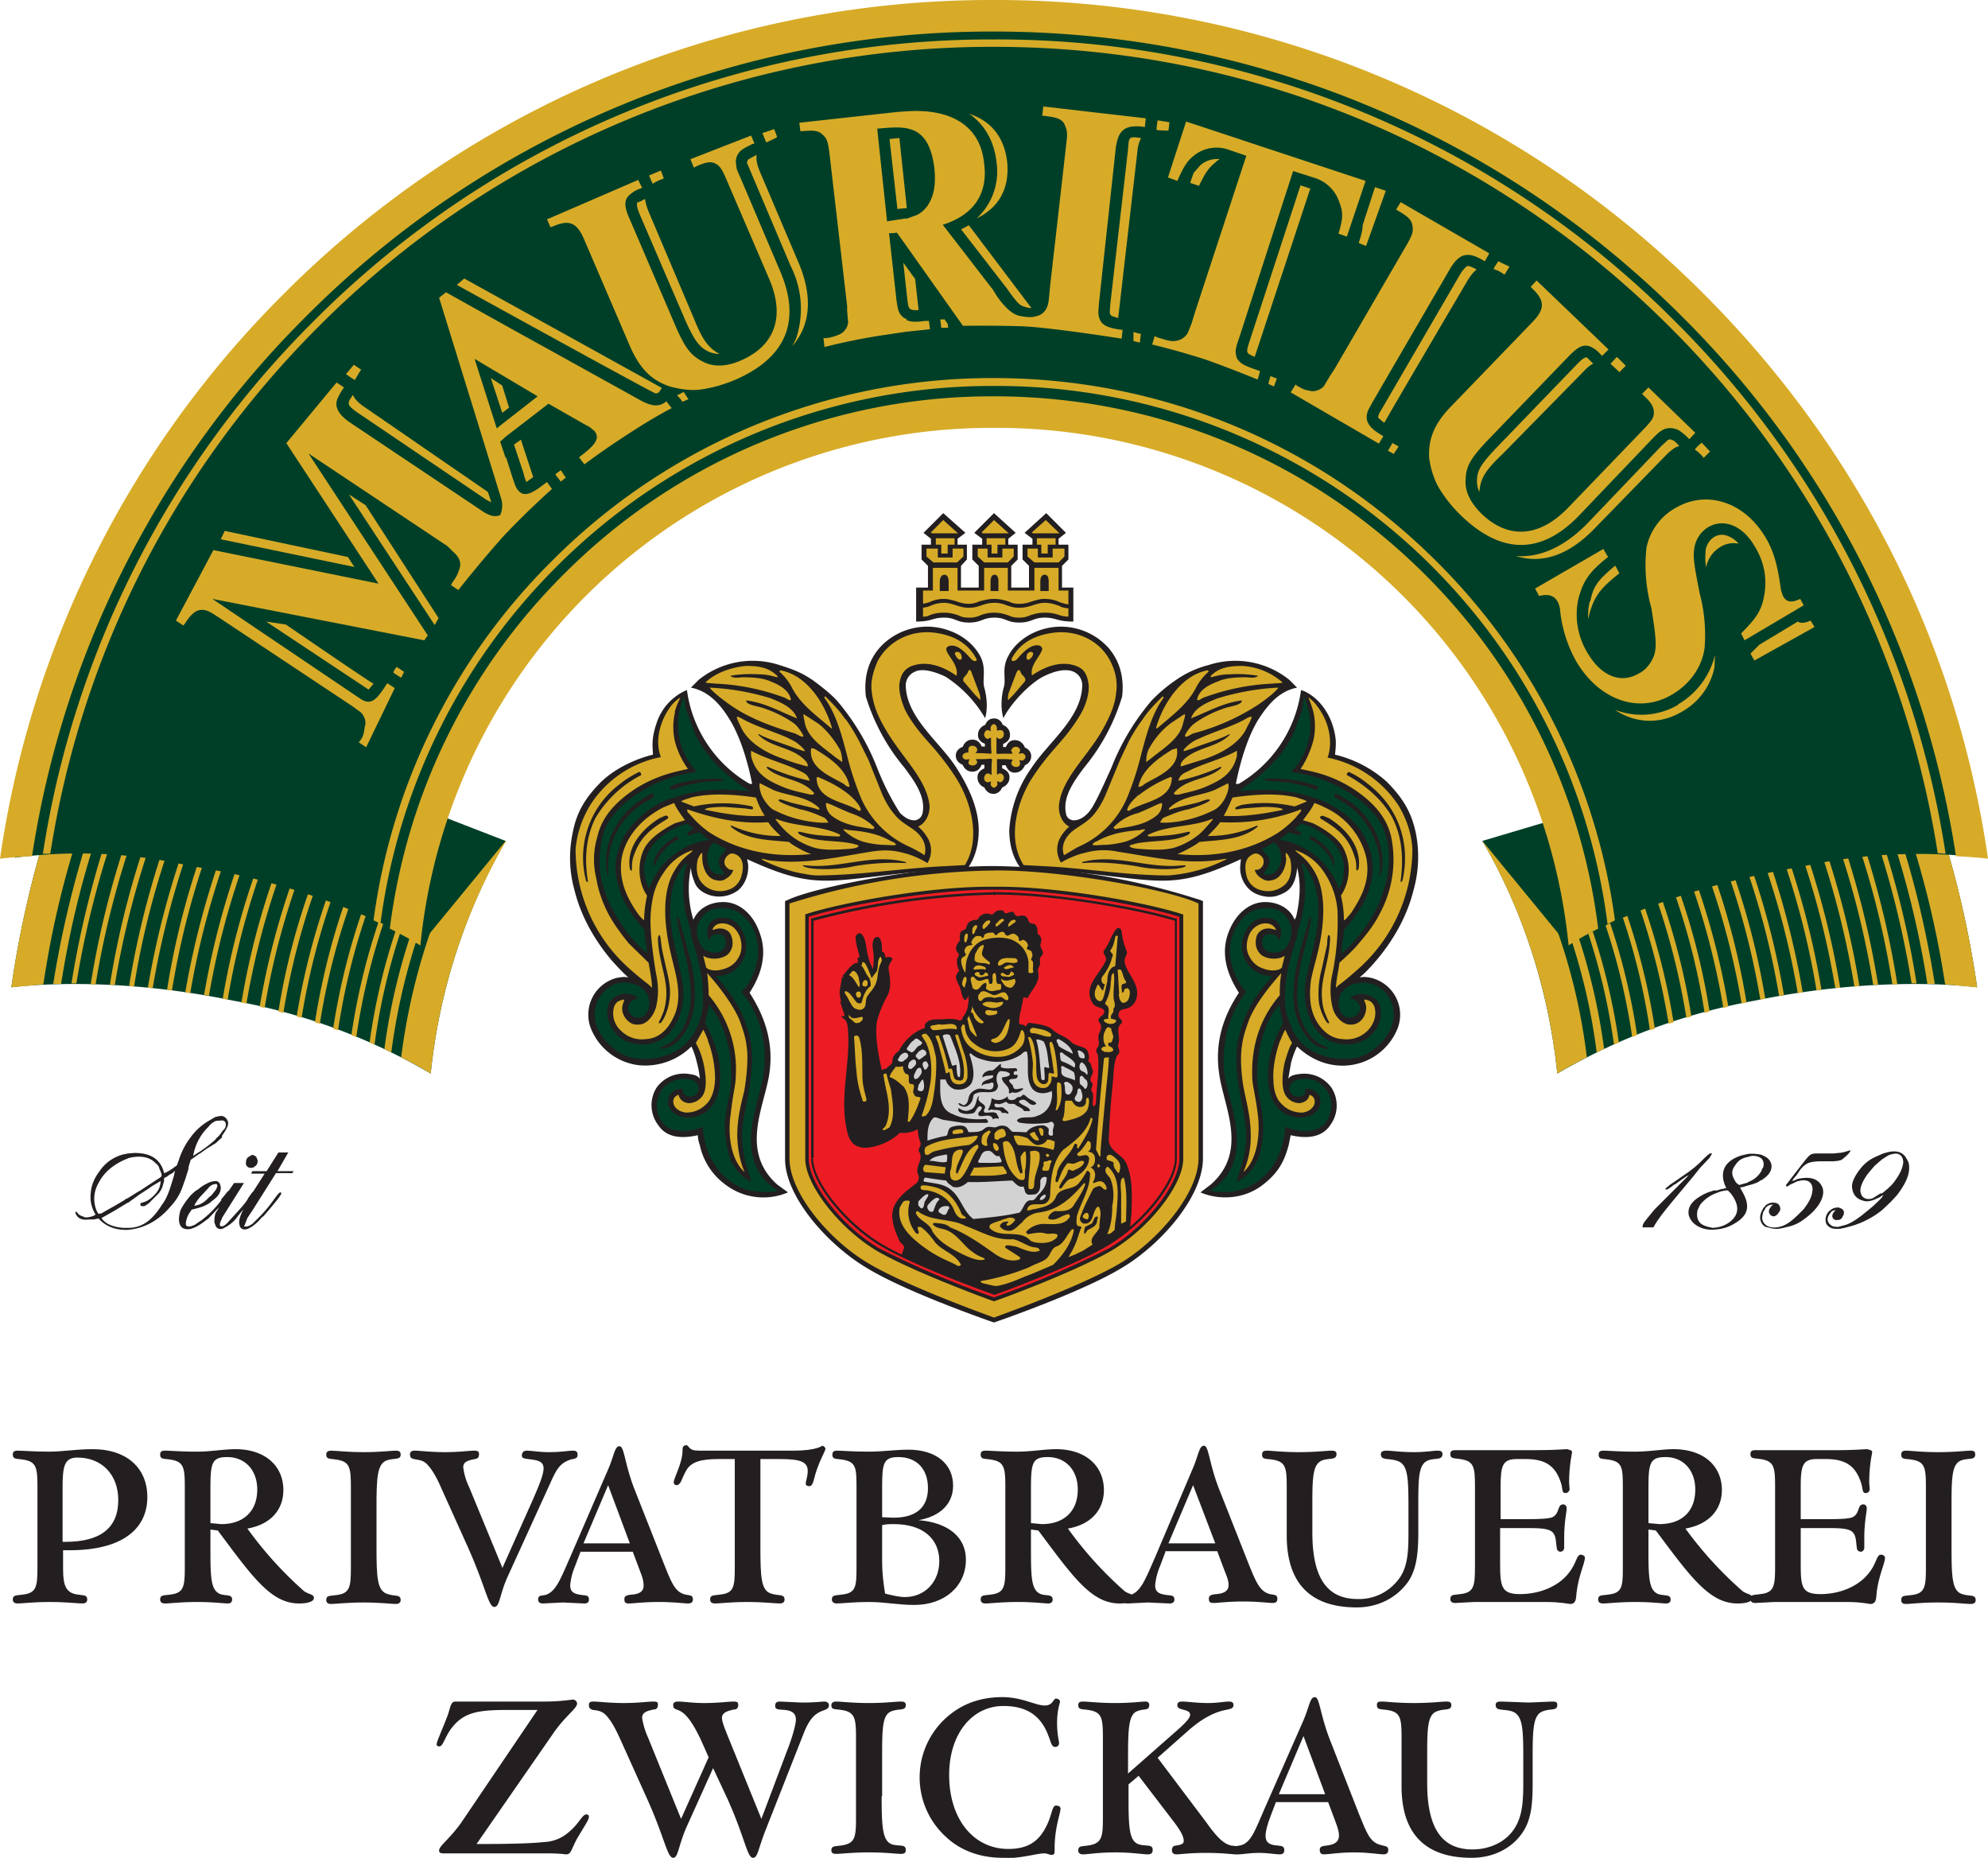 <svg xmlns="http://www.w3.org/2000/svg" viewBox="0 0 403.4 376.9"><path fill="#231f20" d="M76.4 313.6V306c0-6.3.1-9.2 2.3-9.8 1.4-.4 2.6 0 2.6-1.1 0-.6-.3-.8-1-.8-.9 0-3.1.3-6.5.3s-5.6-.3-6.6-.3c-.6 0-1 .2-1 .8 0 1 .8.8 2 1 2.8.4 3 1.6 3 5.6V318c0 4-.2 5.3-3 5.6-1.2.2-2 0-2 1 0 .5.3.8 1 .8 1 0 3.2-.3 6.6-.3 3.4 0 5.6.3 6.5.3.7 0 1-.3 1-.8 0-1.2-1.2-.7-2.6-1.2-2.2-.6-2.3-3.4-2.3-9.7"/><path fill="#231f20" fill-rule="evenodd" d="m179 307.8 2.3.1c4.6 0 7-2.1 7-6 0-4-2.4-6.3-6-6.3-3 0-3.3 1.2-3.3 6v6.2zm0 1.6v7.5c0 1.9.2 4 .6 6.4 1.6.4 3 .7 4 .7 4.1 0 7-3.1 7-7.3 0-4.5-3.3-7.5-9.2-7.5-.8 0-1.6 0-2.4.2m-5.2-7.7c0-4-.1-5.2-3-5.6-1.2-.2-1.9 0-1.9-1 0-.6.3-.8 1-.8 1 0 3.1.2 6.4.2 2.8 0 5.5-.4 8-.4 5.8 0 9.1 3 9.1 7.3 0 3.6-2.5 6.2-7 7 6.1.5 9.6 3.5 9.6 8 0 5.3-4.2 9.2-10.5 9.2-3.1 0-6.2-.6-9-.6-3.5 0-5.7.3-6.7.3-.6 0-1-.3-1-.8 0-1 .8-.8 2-1 2.9-.3 3-1.6 3-5.6v-16.2m-161 11.1h.4c7.2 0 10.8-2.8 10.8-8.5 0-5.1-3.3-8.6-8.3-8.6-2.6 0-3 1.7-3 6v11.1zm0 1.6v3.9c0 3.4.6 4.9 3 5.2 1.1.2 1.9 0 1.9 1 0 .5-.3.8-1 .8-1 0-3.2-.3-6.5-.3-3.5 0-5.7.3-6.6.3-.7 0-1-.3-1-.8 0-1 .8-.8 2-1 2.8-.3 3-1.6 3-5.6v-16.2c0-4-.2-5.2-3-5.6-1.2-.2-2 0-2-1 0-.6.3-.8 1-.8 1 0 3.2.2 6.5.2 2.5 0 5.4-.5 8.7-.5 7 0 11.1 3.9 11.1 9.7 0 6.7-5.4 10.8-15.7 10.8h-1.4"/><path fill="#231f20" d="m102 318.2-6.8-16.5a13 13 0 0 1-1.2-4c0-1.1.8-1.4 2.4-1.7.5-.1.8-.3.8-1 0-.5-.2-.7-1-.7-1 0-3 .3-5.9.3-3 0-5.1-.3-6.1-.3-.7 0-1 .2-1 .8 0 .6.3.8.8.9.9.2 1.8.2 2.6 1 1 1 2 2.7 2.9 4.8L95 314c3.6 8.1 4.1 12 5.3 12 1.1 0 1-2.2 2.6-5.9l8.8-19.3c1.3-2.9 2-4 4.1-4.7.9-.2 1.4-.2 1.4-1 0-.6-.3-.8-1-.8-.8 0-2.4.3-4.8.3-2 0-3.5-.3-4.5-.3-.6 0-1 .3-1 1s.8.6 2 .8c1.6.2 2.4.6 2.4 1.8 0 1.3-1 3.7-2.6 7.3l-5.8 13"/><path fill="#231f20" fill-rule="evenodd" d="M118.4 313.1h9.4l-4.4-11.8-5 11.8zm-.6 1.7-1.1 2.9a13 13 0 0 0-1 3.9c0 1.4.8 1.8 2.5 2 .9.1 1.3.1 1.3.9 0 .5-.2.8-1 .8l-4.3-.2-4 .2c-.7 0-1-.3-1-.8 0-1 .8-.7 1.7-1 2-.8 2.9-3.3 4.8-7.6l7.7-17.8c1.2-2.7 1.3-4.7 2.3-4.7 1 0 1 3.4 3 8.6l6 15.2c1.5 3.7 2.2 5.8 4.4 6.3 1 .2 1.5.1 1.5 1 0 .5-.3.8-1 .8-.8 0-2.8-.3-6-.3-3 0-5.1.3-6 .3-.7 0-.9-.2-.9-.9s.6-.8 1.5-.9c1.6-.1 2.4-.7 2.4-1.8 0-1-.3-1.9-.7-2.9l-1.5-4h-10.6m119.4-1.7h9.4l-4.5-11.8-5 11.8zm-.7 1.7-1.1 2.9a13 13 0 0 0-1 3.9c0 1.4.8 1.8 2.5 2 .9.1 1.4.1 1.4.9 0 .5-.3.8-1 .8l-4.4-.2-4 .2c-.7 0-1-.3-1-.8 0-1 .8-.7 1.7-1 2-.8 2.9-3.3 4.8-7.6L242 298c1.2-2.7 1.3-4.7 2.3-4.7 1 0 1 3.4 3 8.6l6 15.2c1.5 3.7 2.3 5.8 4.4 6.3 1 .2 1.5.1 1.5 1 0 .5-.3.8-.9.8-.9 0-3-.3-6-.3-3.2 0-5.2.3-6 .3-.8 0-1-.2-1-.9s.6-.8 1.5-.9c1.6-.1 2.5-.7 2.5-1.8 0-1-.4-1.9-.8-2.9l-1.5-4h-10.6"/><path fill="#231f20" d="M285.8 306v5c0 4.3-.2 7.5-2.5 10a10 10 0 0 1-7.8 3.4c-6.3 0-9.2-4.4-9.2-13.5v-5c0-6.2 0-9 2.2-9.7 1.4-.4 2.7 0 2.7-1.2 0-.5-.3-.7-1-.7-1 0-3.2.3-6.6.3-3.4 0-5.6-.3-6.5-.3-.7 0-1 .2-1 .8 0 1 .7.8 2 1 2.8.4 3 1.6 3 5.6v9.8c0 9.7 4.8 14.6 14.2 14.6 4.4 0 8.2-2 10.5-5.3 1.7-2.6 2-5.9 2-10.1v-4.8c0-6.3 0-9 2.2-9.7 1.4-.4 2.7 0 2.7-1.2 0-.5-.3-.7-1-.7-.8 0-2.4.3-4.8.3-2.7 0-4.6-.3-5.5-.3-.8 0-1.2.2-1.2.7 0 1.3 1.4.8 3.1 1.3 2.4.6 2.5 3.2 2.5 9.7m110.2 7.6V306c0-6.3 0-9.2 2.2-9.8 1.4-.4 2.6 0 2.6-1.1 0-.6-.2-.8-1-.8-.9 0-3.1.3-6.5.3s-5.6-.3-6.5-.3c-.7 0-1 .2-1 .8 0 1 .7.8 2 1 2.8.4 3 1.6 3 5.6V318c0 4-.2 5.3-3 5.6-1.3.2-2 0-2 1 0 .5.2.8 1 .8.9 0 3-.3 6.5-.3 3.4 0 5.6.3 6.6.3.7 0 1-.3 1-.8 0-1.2-1.3-.7-2.7-1.2-2.1-.6-2.2-3.4-2.2-9.7M360 325h14.7c3 0 4.5.4 4.8.4 1.2 0 1.2-1 1.3-2.2.4-3.6 1.7-6 1.7-7.2 0-.3-.4-.6-.8-.6-1 0-.8 1.8-2.7 4-2 2.4-5.6 4-9.6 4-3.9 0-4-1.6-4-6.4v-7h4.6c3.2 0 5.2 0 6 .9.7.8.6 2 .8 3.2 0 .4.4.7.8.7s.7-.4.7-.8v-2c0-3.3.5-5.2.5-6 0-.5-.3-.8-.7-.8-1.2 0-.7 1.7-2 2.5-.6.4-2.4.5-5.7.5h-5v-6.6c0-4.3.4-5.6 3.3-5.6h1.8c4 0 6 1.4 7.1 4.7.5 1.4.2 2.2 1 2.2.5 0 .8-.4.8-.8l-.1-1.3c0-3.7.6-5.9.6-6.2 0-.2-.1-.3-.3-.4l-.7-.2c-.6 0-2.6.2-6.4.2h-16.3c-.7 0-1 .2-1 .8 0 1 .8.8 2 1 2.8.4 3 1.6 3 5.6v16.2c0 4-.2 5.3-3 5.6-1.2.2-2 0-2 1 0 .5.3.8 1 .8l3.8-.2"/><path fill="#231f20" fill-rule="evenodd" d="m334.5 309 2.2.2c4.7 0 7.3-2.7 7.3-7 0-4-2.5-6.6-6-6.6-3.3 0-3.5 1.3-3.5 6.6v6.8zm0 1.3v3.3c0 6.3 0 9 2 9.8 1.3.4 2.5 0 2.5 1.1 0 .5-.3.8-.9.8-.8 0-3-.3-6.2-.3-3.4 0-5.6.3-6.6.3-.7 0-1-.3-1-.8 0-1 .8-.8 2-1 2.9-.3 3-1.6 3-5.6v-16.2c0-4-.1-5.2-3-5.6-1.2-.2-1.9 0-1.9-1 0-.6.3-.8 1-.8 1 0 3.1.2 6.4.2 2.9 0 5.5-.5 7.8-.5 6.1 0 9.8 3.4 9.8 8.3 0 4-2.7 7-7.4 7.8a76.6 76.6 0 0 0 11.6 12.7c1 .7 2 .6 2 1.4 0 .6-1 1.1-3 1.1-5.7 0-9.5-5.3-16.6-14.8l-1.5-.2"/><path fill="#231f20" d="M299 325h14.7c3 0 4.6.4 4.9.4 1.2 0 1.2-1 1.3-2.2.4-3.6 1.7-6 1.7-7.2 0-.3-.4-.6-.8-.6-1 0-.8 1.8-2.7 4-2 2.4-5.6 4-9.7 4-3.8 0-4-1.6-4-6.4v-7h4.7c3.2 0 5.1 0 6 .9.7.8.6 2 .8 3.2 0 .4.4.7.7.7.5 0 .8-.4.8-.8v-2c0-3.3.5-5.2.5-6 0-.5-.3-.8-.7-.8-1.2 0-.7 1.7-2 2.5-.6.4-2.5.5-5.7.5h-5v-6.6c0-4.3.4-5.6 3.3-5.6h1.8c4 0 6 1.4 7.1 4.7.5 1.4.1 2.2 1 2.2.4 0 .8-.4.8-.8l-.1-1.3c0-3.7.6-5.9.6-6.2 0-.2-.1-.3-.3-.4l-.7-.2h-.1c-.5 0-2.5.2-6.4.2h-16.2c-.7 0-1 .2-1 .8 0 1 .8.8 2 1 2.8.4 3 1.6 3 5.6v16.2c0 4-.2 5.3-3 5.6-1.2.2-2 0-2 1 0 .5.3.8 1 .8l3.8-.2"/><path fill="#231f20" fill-rule="evenodd" d="M209.2 310.3v3.3c0 6.3 0 9 2 9.8 1.2.4 2.4 0 2.4 1.1 0 .5-.3.8-.9.8-.8 0-2.9-.3-6.1-.3-3.4 0-5.7.3-6.6.3-.7 0-1-.3-1-.8 0-1 .8-.8 2-1 2.8-.3 3-1.6 3-5.6v-16.2c0-4-.2-5.2-3-5.6-1.2-.2-2 0-2-1 0-.6.3-.8 1-.8 1 0 3.2.2 6.5.2 2.8 0 5.4-.5 7.8-.5 6 0 9.7 3.4 9.7 8.3 0 4-2.6 7-7.3 7.8a75.8 75.8 0 0 0 11.5 12.7c1 .7 2 .6 2 1.4 0 .6-1 1.1-3 1.1-5.7 0-9.4-5.3-16.5-14.8l-1.5-.2zm0-1.3 2.2.2c4.6 0 7.3-2.7 7.3-7 0-4-2.5-6.6-6.1-6.6-3.2 0-3.4 1.3-3.4 6.6v6.8"/><path fill="#231f20" d="M154.3 313.6V296h3.8c4.2 0 5.8.5 5.8 2.4 0 1.2-.4 2.1-.4 2.5 0 .4.2.6.7.6.7 0 .8-.8 1.3-2.6.9-2.9 2-4.5 2-5 0-.2-.4-.6-.6-.6-.2 0-1 1-6 1h-18.3c-1.2 0-2 0-2.5-.4-.4-.3-.5-.7-.8-.7-.7 0-.8.4-.8 1 0 2.7-1.8 5.6-1.8 6.6 0 .2.3.5.5.5 1 0 1-1.1 2-2.9 1-1.9 3.2-2.4 6.7-2.4h3.2v22c0 4-.2 5.2-3 5.5-1.2.2-2 0-2 1 0 .5.3.8 1 .8 1 0 3.2-.3 6.5-.3 3.4 0 5.7.3 6.6.3.7 0 1-.3 1-.8 0-1.2-1.3-.7-2.7-1.2-2.1-.6-2.2-3.4-2.2-9.7"/><path fill="#231f20" fill-rule="evenodd" d="M42.7 310.3v3.3c0 6.3 0 9 2 9.8 1.2.4 2.4 0 2.4 1.1 0 .5-.3.8-.9.8-.8 0-2.9-.3-6.1-.3-3.4 0-5.7.3-6.6.3-.7 0-1-.3-1-.8 0-1 .8-.8 2-1 2.8-.3 3-1.6 3-5.6v-16.2c0-4-.2-5.2-3-5.6-1.2-.2-2 0-2-1 0-.6.3-.8 1-.8 1 0 3.2.2 6.5.2 2.8 0 5.4-.5 7.8-.5 6 0 9.7 3.4 9.7 8.3 0 4-2.6 7-7.3 7.8a76.8 76.8 0 0 0 11.5 12.7c1 .7 2 .6 2 1.4 0 .6-1 1.1-3 1.1-5.7 0-9.4-5.3-16.5-14.8l-1.5-.2zm0-1.3 2.2.2c4.6 0 7.3-2.7 7.3-7 0-4-2.5-6.6-6.1-6.6-3.2 0-3.4 1.3-3.4 6.6v6.8"/><path fill="#231f20" d="m154.5 369-6.7-16.5c-.8-2-1.3-3.2-1.3-4 0-1 1-1.4 2.5-1.7.5 0 .8-.3.8-1 0-.5-.3-.6-1-.6-1 0-3 .3-6 .3-2.3 0-4-.3-5.2-.3-.6 0-1 .2-1 .7 0 .8.5.8.9 1 1.6.5 3 2.5 4.6 5.8l1.7 3.8-5.6 12.5-6.7-16.5a15 15 0 0 1-1.2-4c0-1 .8-1.4 2.4-1.7.5 0 .8-.3.8-1 0-.5-.2-.6-1-.6-1 0-3 .3-5.9.3-3 0-5.1-.3-6.1-.3-.7 0-1 .1-1 .7 0 .7.3.8.8 1 .9.1 1.8.2 2.6 1 1 1 1.9 2.6 2.9 4.8l5.5 12.2c3.6 8 4.1 12 5.3 12 1 0 1-2.2 2.6-6l5.5-12.2 2.9 6.2c3.6 8 4 12 5.2 12 1 0 1-1.8 2.7-6l7.6-19.3c1.2-3 2.3-4 4-4.6.8-.3 1.1-.5 1.1-1s-.3-.8-1-.8c-.3 0-1.8.2-4.6.2l-4.3-.2c-.7 0-1 .2-1 .9 0 .8.8.7 2 .8 1.6.2 2.2.8 2.2 2 0 .7-.5 3-1.8 6.3l-5.2 13.8m24.5-4.6v-7.6c0-6.3 0-9.1 2.1-9.7 1.5-.5 2.7 0 2.7-1.2 0-.5-.3-.7-1-.7-1 0-3.1.3-6.5.3s-5.6-.3-6.6-.3c-.6 0-1 .2-1 .8 0 .9.8.7 2 .9 2.8.4 3 1.7 3 5.7v16.2c0 4-.2 5.2-3 5.6-1.2.2-2 0-2 1 0 .5.3.7 1 .7 1 0 3.2-.3 6.6-.3 3.4 0 5.6.3 6.5.3.7 0 1-.2 1-.8 0-1.2-1.2-.7-2.7-1.1-2-.6-2.2-3.4-2.2-9.8M109 347l-15.5 22.9c-2.4 3.3-4.4 4.6-4.4 5.5 0 .5.3.6 1 .6h20.8c2.8 0 3.8.2 4 .2 1 0 1-1 2.2-3.2 1.4-2.4 2.4-3.8 2.4-4.4 0-.3-.1-.5-.5-.5-.9 0-1.4 1.8-3.6 3.6a8 8 0 0 1-5 2c-2.8.3-7.3.4-13.7.4l15.6-22.5c2.5-3.6 4.8-5 4.8-6 0-.4-.4-.8-.8-.8s-2.4.4-6 .4H92.4c-1 0-1 1.3-1.6 2.9-1.3 3.4-2.2 5.2-2.2 5.8 0 .2.2.4.5.4.8 0 1-1.5 2.3-3.4 2.6-3.6 5.6-4 11.8-4h5.9m94.4 30.1c4 0 6.8-1 8.4-1 .6 0 1 .3 1.5.3s.6-.3.6-.7v-.6c0-4.3 1.2-7.1 1.2-8.1 0-.3-.3-.6-.9-.6-.8 0-.8 1.6-1.7 3.6-1.6 3.6-3.9 5.2-8 5.2-7 0-12-6-12-15 0-8.4 4.7-14 11-14 4.8 0 7.7 2 9.2 6.2.5 1.3.6 2.1 1.3 2.1.5 0 .8-.3.8-.8 0-.4-.4-1.7-.4-4 0-2.8.6-4.1.6-4.4 0-.3-.4-.6-.8-.6-.6 0-.6 1.4-2.3 1.4-1.9 0-4.6-1.7-8.6-1.7s-7.4 1.1-10.2 3.2a16.3 16.3 0 0 0-1.2 25.2c3 2.8 7 4.2 11.5 4.2"/><path fill="#231f20" fill-rule="evenodd" d="M259.5 364h9.4l-4.4-11.8-5 11.8zm-.6 1.6-1.1 2.9c-.7 1.8-1 3.2-1 3.9 0 1.4.8 1.9 2.4 2 1 .1 1.4.2 1.4.9 0 .6-.2.9-1 .9s-2.2-.3-4.3-.3c-1.7 0-3.1.3-4 .3-.7 0-1-.3-1-.9 0-1 .8-.7 1.7-1 2-.7 2.8-3.3 4.7-7.6l7.8-17.7c1.2-2.8 1.3-4.7 2.3-4.7 1 0 1 3.3 3 8.5l6 15.3c1.5 3.7 2.2 5.7 4.4 6.2 1 .3 1.5.2 1.5 1 0 .6-.3.9-1 .9-.8 0-2.9-.4-6-.4-3 0-5.1.4-6 .4-.7 0-.9-.3-.9-1 0-.6.6-.7 1.5-.8 1.6-.2 2.4-.8 2.4-2 0-.9-.3-1.7-.7-2.8l-1.5-4H259"/><path fill="#231f20" d="M309.1 356.8v5c0 4.4-.3 7.5-2.5 10.1-1.7 2-4.6 3.3-7.8 3.3-6.3 0-9.2-4.4-9.2-13.5v-4.9c0-6.3 0-9.1 2.2-9.7 1.4-.5 2.7 0 2.7-1.2 0-.6-.4-.7-1-.7-1 0-3.2.3-6.6.3-3.4 0-5.6-.3-6.5-.3-.7 0-1 .1-1 .7 0 1 .7.8 2 1 2.8.4 3 1.6 3 5.7v9.8c0 9.6 4.8 14.5 14.2 14.5 4.4 0 8.2-1.9 10.4-5.2 1.8-2.7 2-6 2-10.2v-4.8c0-6.2.1-9 2.3-9.6 1.4-.5 2.7 0 2.7-1.2 0-.6-.3-.7-1-.7l-4.8.2-5.5-.2c-.8 0-1.2.1-1.2.7 0 1.2 1.3.8 3 1.2 2.5.6 2.6 3.3 2.6 9.7m-78.1 3.4 7.5 9.8c1.1 1.5 1.7 2.6 1.7 3.5 0 .8-1.1.8-2 1a1 1 0 0 0-.4.8c0 .6.3.9 1 .9.6 0 2.6-.3 6-.3 3.3 0 5.3.3 6 .3.7 0 1-.3 1-1 0-.8-.9-.6-2-.8-1.7-.4-3.1-2-5.1-4.8l-9.8-13 6.1-5.4c2.7-2.4 5.2-3.8 7.7-4.3 1-.2 1.6-.3 1.6-1 0-.5-.3-.7-1-.7-.8 0-2.3.3-4.2.3-2.3 0-4.1-.3-5.2-.3-.7 0-1 .2-1 .8 0 1.1 2.6.6 2.6 1.9 0 .6-.9 1.6-2.6 3.1l-10 8.8v-3c0-6.2.1-9.1 2-9.7 1.3-.5 2.3 0 2.3-1.2 0-.5-.3-.7-.8-.7-.8 0-2.8.3-6 .3-3.5 0-5.6-.3-6.6-.3-.7 0-1 .2-1 .7 0 1 .7.8 2 1 2.8.4 3 1.6 3 5.7v16.1c0 4-.2 5.3-3 5.7-1.2.2-2 0-2 1 0 .5.3.8 1 .8.9 0 3.1-.4 6.5-.4s5.6.4 6.6.4c.7 0 1-.3 1-.9 0-1.2-1.2-.7-2.7-1.1-2.1-.6-2.2-3.4-2.2-9.8V362l2-1.7"/><path fill="#003f27" d="M10.3 165.8a205.3 205.3 0 0 0-8 34.5s19-2.7 45 2.7a122 122 0 0 1 40.1 14.8c1.7-16.7 7-33 15.2-47.2l-92.3-4.8"/><path fill="#d7ab28" d="M88.3 169.9c-6.7 12.9-11.3 27-13.3 41.6l1 .4c2-14.8 6.6-29 13.4-42h-1.1M8.8 199.7c1.7-11.5 4.4-22.7 8.1-33.5l-6.6-.4a205.3 205.3 0 0 0-8 34.5l6.5-.6m72.6 14.8c2-15.7 6.8-30.7 14.3-44.2l7 .3a117.4 117.4 0 0 0-15.3 47.2s-2-1.3-6-3.3m-57.4-48a188.5 188.5 0 0 0-8.5 33h-1c1.8-11.2 4.6-22.3 8.3-33H24"/><path fill="#d7ab28" d="M91.7 170c-7 13.3-11.7 27.7-13.7 42.8l1.4.7c2-15.3 6.7-30 14-43.4h-1.7M19 166.3c-3.6 10.7-6.4 22-8.2 33.3h1.6c1.8-11.4 4.5-22.5 8.3-33.2H19m66.2 3.3a131 131 0 0 0-12.9 40.7l-1-.4a131 131 0 0 1 12.8-40.3h1.1m-4.2-.2A132.7 132.7 0 0 0 68.6 209l-1-.3c2.1-13.8 6.3-27 12.3-39.2H81m-4.1-.2c-5.8 12-9.9 25-12 38.4l-1-.3c2.1-13.3 6-26.2 11.8-38.2l1.2.1m-4.2-.2a141.3 141.3 0 0 0-11.5 37.4l-1-.3c2.1-12.9 6-25.4 11.4-37.2l1.1.1m-4.1-.2c-5.3 11.6-9 23.8-11.1 36.6l-1-.3c2-12.7 5.8-24.8 11-36.4h1m-4.1-.2a151 151 0 0 0-10.7 35.9l-1-.3a152 152 0 0 1 10.6-35.6h1.1m-4-.2c-4.9 11.2-8.3 23-10.4 35.2l-1-.2c2-12.2 5.5-23.9 10.2-35h1.2m-4.2-.2c-4.6 11-8 22.6-10 34.6l-1-.2c2-12 5.4-23.4 10-34.4h1m-4-.2a160 160 0 0 0-9.8 34l-1-.1a162 162 0 0 1 9.7-34l1 .1m-4-.2c-4.3 10.8-7.5 22-9.5 33.7l-1-.2c2-11.6 5.2-22.8 9.4-33.6l1.1.1m-4.1-.2a163.8 163.8 0 0 0-9.1 33.3l-1-.1c1.8-11.5 4.9-22.6 9-33.3h1.2m-4.1-.1a172 172 0 0 0-9 33h-1a172 172 0 0 1 9-33h1m-4-.2c-4 10.6-7 21.6-8.8 33l-1-.2a176 176 0 0 1 8.7-32.9l1 .1M32 167a178.3 178.3 0 0 0-8.7 32.8h-1a175 175 0 0 1 8.6-32.9h1m-3.9-.1a183.7 183.7 0 0 0-8.6 32.9h-1c1.8-11.3 4.7-22.4 8.5-33h1"/><path fill="#003f27" d="M393.1 165.8c3.7 11.2 6.4 22.7 8.1 34.5 0 0-19-2.7-45.1 2.7a123.2 123.2 0 0 0-40.1 14.8c-1.7-16.7-6.9-33-15.2-47.2l92.3-4.8"/><path fill="#d7ab28" d="M384.4 166.3c3.7 10.7 6.4 22 8.2 33.3h-1.5a192.2 192.2 0 0 0-8.3-33.2h1.6m-72.7 3.6a125.7 125.7 0 0 1 13.8 42.8l-1.5.7a124 124 0 0 0-14-43.4h1.7"/><path fill="#d7ab28" d="M322 214.5a121 121 0 0 0-14.3-44.2l-6.9.3a117.4 117.4 0 0 1 15.2 47.2s2-1.3 6-3.3m-6.9-44.6c6.8 12.9 11.3 27 13.4 41.6l-1 .4a127 127 0 0 0-13.5-42h1.1m64.4-3.4a190 190 0 0 1 8.4 33h1a189 189 0 0 0-8.3-33h-1m15.1 33.2a193.3 193.3 0 0 0-8.2-33.5l6.6-.4c3.7 11.2 6.4 22.7 8.1 34.5l-6.5-.6m-76.5-30a130.6 130.6 0 0 1 13 40.7l1-.4a134 134 0 0 0-12.8-40.3h-1.2m4.2-.2a132.7 132.7 0 0 1 12.4 39.5l1-.3a136.1 136.1 0 0 0-12.3-39.2h-1.1m4.2-.2c5.8 12 9.8 25 12 38.4l1-.3a143.8 143.8 0 0 0-11.9-38.2l-1.1.1m4.1-.2c5.6 11.8 9.4 24.4 11.5 37.4l1-.3c-2-12.9-6-25.4-11.3-37.2l-1.2.1m4.2-.2c5.2 11.6 9 23.8 11 36.6l1-.3c-2-12.7-5.7-24.8-11-36.4h-1m4.1-.2c5 11.4 8.6 23.4 10.7 35.9l1-.3a152 152 0 0 0-10.6-35.6h-1m3.9-.2a153 153 0 0 1 10.4 35.2l1-.2c-2-12.2-5.4-23.9-10.2-35h-1.1m4.1-.2c4.6 11 8 22.6 10 34.6l1-.2c-2-12-5.3-23.4-10-34.4h-1m4.1-.2a159 159 0 0 1 9.7 34l1-.1c-2-11.7-5.2-23.1-9.7-34l-1 .1m4-.2c4.3 10.8 7.5 22 9.5 33.7l1-.2a174 174 0 0 0-9.3-33.6l-1.2.1m4.1-.2c4.2 10.7 7.3 21.8 9.2 33.3l1-.1c-1.9-11.5-5-22.6-9.1-33.3h-1.1m4-.1c4.1 10.6 7.1 21.7 9 33h1a170.8 170.8 0 0 0-8.9-33h-1m4-.2c4 10.6 6.9 21.6 8.8 33l1-.2a176 176 0 0 0-8.7-32.9l-1.1.1m4-.2a177 177 0 0 1 8.6 32.8h1a183.2 183.2 0 0 0-8.5-32.9h-1.1m4-.1c3.9 10.6 6.7 21.6 8.5 32.9h1a183.2 183.2 0 0 0-8.4-33h-1"/><path fill="#003f27" d="m320.9 188.4-2.7 3.4-17.4-21.2 14.8-4.4a122.5 122.5 0 0 0-113.9-81.8 124 124 0 0 0-114.6 80.2l15.5 6-17.4 21.2s-3.9-3.4-4-2.7a145.7 145.7 0 0 0-42.5-13.4A101 101 0 0 0 3 174 199.5 199.5 0 0 1 201.7 3.6a199 199 0 0 1 198.6 170.2 109 109 0 0 0-34.6 2c-17.6 3-31 7.4-44.6 14.2l-.2-1.6"/><path fill="#d7ab28" d="m183.9 44.4 2.2-.8a6 6 0 0 0 2.5-2.5c1-1.8 1.3-4 1-7-.6-4.7-2.2-7.3-5.3-8l-.4-.1c-1.5-.2-2.6-.2-5.9.1l2 18.8 3.9-.6m0 20.6c.8.4 1.8.5 3.8.2h.8l.2 1.7-4.8.5-5.4.8a125 125 0 0 0-11.2 2.3l-.2-1.8h.5a9 9 0 0 0 2.6-.7 3 3 0 0 0 1.9-2.5l-.2-2.3v-1L168.3 31c-.3-2.3-.5-2.9-1.4-3.7-.8-.8-1.8-.9-4-.7h-.5l-.2-1.7 20-2.2 1.5-.1c9.5-.7 15.3 3.1 16 10.6.8 6.1-2.1 10.4-8.4 12.4l10.2 13.2.8 1.3c1.7 2.4 3.3 3.8 4.7 4 1.4.3 2.6.3 3 .1a3 3 0 0 0 2.5-2c.2-.5.3-1 .4-2.2l.2-2.1 3.3-29c.3-2.3 0-2.8-.5-3.9-.7-1-1.7-1.2-4-1.5h-.4l.2-1.9 20.8 2.4-.2 1.8-.4-.1c-3.7-.4-5 .7-5.5 4.4L223 61.5l-.1 1.4c-.1 1 .1 1.7.6 2.5.7.8 1.8 1.2 4 1.5h.3l-.2 1.8s-13.8-2.2-20-2.5c-6.2-.2-12.2-.1-12.2-.1L184 50l-2-2.8-.8.1h-.8l1.5 13.5c.3 2.3.5 2.8 1.4 3.6.2.1.4.3.7.3m-81.3 20.7 6.4-5-6.4-3.8-6.4-3.8 4.5 14.1 1.9-1.5zm0 7.4 1.3 4.1c.5 1.5.7 2 1 2.4 1.1 1.5 2.5 1.2 5.3-1l.7-.5 1 1.4s-4.4 3.9-9 8.7l-.3.3c-4.5 4.9-9.7 11.5-9.7 11.5l-1.5-1 .4-.7a7.7 7.7 0 0 0 1.3-2.5c.5-1.4 0-2.5-1.4-3.7l-1-1L62.6 92l24.2 36.9-.7 1-43-8.4L72 141l1.2.8c2 1.3 3.1.3 5-2.6l.4-.6 1.5 1-5.8 12-1.5-1 .4-.5c.7-1 .7-2 .8-2.6.4-1 0-2.2-.8-3l-1.8-1.3-27.1-18-1.1-.7c-2.2-1.4-3.8-1-5.6 1.9l-.4.5-1.5-1 7.6-14.3 33.5 6.8-18.7-28.5 10.2-12.3 1.5 1-.2.3c-.7 1-1 1.7-1.2 2.2-.5 1.6.4 3.1 2.6 4.6l26.3 17.6c1.8 1.3 3 1.7 4.2 1.2a5 5 0 0 0 .3-3l-.7-2.3-12-38.8 1.4-1.1 12 6.7 26 14.4c2.3 1.3 2.7 1.5 4 1.8 1 .1 1.6 0 2.5-.6l.2-.2 1.1 1.4s-3.4 1.7-8.6 5.1c-5.3 3.4-9.1 6.3-9.1 6.3l-1.1-1.4.6-.5c3-2.3 3.6-3.5 2.5-4.9l-1-.8-1.3-.7-7-4-8.7 6.7-1.1 1 1.1 3.3m225.1 93.8a126.4 126.4 0 0 0-36.1-72.7c-24-24-56-37.3-89.9-37.3a126 126 0 0 0-89.9 37.3 126 126 0 0 0-36 72.7l1.4.7a125 125 0 0 1 35.7-72.4 124.8 124.8 0 0 1 88.8-36.7 125 125 0 0 1 124.5 109.2l1.5-.8"/><path fill="#d7ab28" d="M79.1 188.4a122.9 122.9 0 0 1 35.3-71.9 122.6 122.6 0 0 1 87.3-36.1c33 0 64 12.8 87.4 36.1a122.5 122.5 0 0 1 35.2 71.9c-4 2-6 3.4-6 3.4a116.6 116.6 0 0 0-116.5-105 116.5 116.5 0 0 0-116.5 105c-.1 0-2.1-1.4-6.2-3.4"/><path fill="#d7ab28" d="M394.8 173.2a194 194 0 0 0-54.9-108A194 194 0 0 0 201.7 8 194 194 0 0 0 63.5 65.3 193.9 193.9 0 0 0 8.7 173.2h1.5c6.3-40.3 25-77.5 54.4-106.9A192.9 192.9 0 0 1 201.7 9.5c51.8 0 100.4 20.2 137.1 56.8a192.8 192.8 0 0 1 54.4 106.8l1.6.1"/><path fill="#231f20" d="M217.8 126.1c-3.3 0-3.5-.8-5.8-.8-2.4 0-2.6 1-5.2 1-2.5 0-2.7-1-5-1-2.4 0-2.6 1-5.2 1-2.5 0-2.7-1-5-1-2.5 0-2.4.8-5.7.8v-6.9h2.4v-4.4l-1.3-1.3v-3h1.9v-1.2l-1.5-1.2 4-4 4.5 4-1.6 1.2v1.2h1.9v3l-1.2 1.3v4.4h3.6v-4.4l-1.3-1.3v-3h2v-1.2l-1.6-1.2 4-4 4.4 4-1.5 1.2v1.2h1.9v3l-1.3 1.3v4.4h3.6v-4.4l-1.3-1.3v-3h2v-1.2l-1.6-1.2 4.4-4 4 4-1.5 1.2v1.2h2v3l-1.3 1.3v4.4h2.3v7m-17.9 19.5a25 25 0 0 0-8-8.4c-2.7-1.3-5-1.7-6.3-1a3 3 0 0 0-1.8 3c.3 6.5 7 11.3 10.3 16.5 2.1 3.3 4.5 7.9 4.5 12.6 0 3.5-1 6-2.2 7.7-28 1.6-28.5 5.7-44.8-1.8l.2 1c.2 2.2-.7 4.2-2 5.3a6.5 6.5 0 0 1-5.8 1c-2-.7-2.8-1.7-3.2-3-.6-1.5-.6-2.6-.6-2.6a21.6 21.6 0 0 0 .5 10.6c.9-2.1 3.1-3.6 6.1-3.6 3 0 6 2.2 7.4 6.4 1.5 4.2.3 8.3-2.1 12 2.9 4.5 5 9.9 4 16.5s-6 15.6 1.6 22.4l2.2 1.6a12.7 12.7 0 0 1-12.6-1.5 13.4 13.4 0 0 1-5.3-8.1c-.4-1.1-.4-2-.4-2-3.5.8-6.4.4-8-2a6.7 6.7 0 0 1-.4-7.6 6.8 6.8 0 0 1 6.7-2.8c1.9.2 2.1 1 2.1 1s0-1.1-.6-3.4c-.5-2.1-1.1-3.2-1.1-3.2a13.3 13.3 0 0 1-10.7 3.8 12 12 0 0 1-9.5-7 7.7 7.7 0 0 1 5-10.7c1.5-.3 1.9-.2 2.4-.1-.3-.3-1.1-.9-3.5-3.6-4-4.8-6.3-9.6-7.4-14a24.4 24.4 0 0 1-.4-11.7c.7-3.7 2.1-6.7 5.8-10.4 4.4-4.2 10.5-5.5 10.5-5.5-.1-2-.3-3.3.7-6.3a11 11 0 0 1 5.7-6.6l.5-.2c1 7.8 5.7 15 12.7 19 .2 0 .4.2.5-.1-.8-4-2.2-9-4.4-12.7-2.1-3.5-4.5-6-8-6.7l1.6-1.6a17.5 17.5 0 0 1 16.3-3c3.5 1.1 4.7 1.7 6.7 3 1.8 1.3 3.7 2.8 5 4.2a48 48 0 0 1 8.2 13.7 53 53 0 0 0 4.6 9.1c1.2 1.2 2.2 1.6 3.2 1.5.8-.2 1.2-.7 1.4-1.4.7-3.4-1.7-6.6-3.7-9.3a41 41 0 0 1-7.8-14.4c-.5-4.4.8-7.6 2.8-9.9a13 13 0 0 1 14.3-3.4c2.5.9 4.8 2.7 6.1 5.1 1.3 2.5.4 4.6.8 6.3.5 1.7.8 4.2.2 6.3"/><path fill="#d7ab28" d="m183.9 175.1-.1-.2c-6.7-1.8-13.1 1.3-19.8.7-.5 0-1.4-.2-1 .1 1.2.8 6.2.8 9.5.2 3.3-.7 7.5-1 11.4-.8m14.3-41.3c-.1.6-.9.2-1 0-.3-.1-2.6-3.5-4.7-2.7-.4.1-.6.5-.4 1 .7 1.5 2.4 3 2 5l-.3-.2c-2.5-1.7-5.8-3-9-1.7-1.1.5-1.9 1.4-2.2 3-.4 1.7.3 4 1 5.7.8 1.6 2 3.4 3.7 5.4 1.7 2 4.2 4.5 7 9 2.7 4.5 4.8 11.8 1.5 17.2l-5.6.3c-8 .5-15.8 1.7-23.9 1.8-1 0-1.5 0-3.5-.4-2-.3-5.5-1.4-8-2.7-.7-.4.4-.2 1 0 7.2 1 14-.6 20.8-1.7 2-.3 4-.5 6.6.2 2.7.6 5 2.1 5 2.1a5 5 0 0 0 .1-5c-1-1.7-2-2.4-2-2.4 1.6-.7 2.5-2.7 2.3-4.5-.7-5.1-5.2-9.2-8.4-14.4-2.3-3.7-3-6-3.3-8.4-.3-2.2.3-4.2 1.2-6.3 2.4-4.4 7.2-6.4 11.8-5.7 4.2.6 6.8 2.5 8.3 5.4"/><path fill="#d7ab28" d="M195 132.8c.2.2.2.9 0 1-.4.2-1-.5-1-.7-.2-.2-.4-.7 0-.8.4-.2 1 .2 1 .5m-37.3 4.6c-1.2-.3-2.2-.6-3.8-.6-3.2-.2-5.7.3-5.7.3.5.5 1.5.4 2.3.3 2.1 0 4.3.1 6 .9 1.8.7 3.7 1.8 4 3.7-.4.2-.8-.3-1.4-.5-4.3-1.6-9-2.6-13.8-2.8-.8-.1-2.3-.1-2.1-.3 2.2-2.1 5.7-3.1 8.2-3.3 2.5 0 4.5.3 6.2 1.9.4.3.1.4.1.4m11.1 10.2c.1.4-.3 0-.3 0-2.8-2.4-5.9-4.6-7.7-7.9a11 11 0 0 0-2.6-3.4c0-.1 0-.3.2-.3 5.4 1 9 6.8 10.4 11.6m28.4-11 1.6 4.2c.1.5.2 1 .1 1.2l-1-1-2.4-2.8c-.3-.9.7-1 1-2.1.3-.4.6 0 .7.5m-40.7 5.1c1.3.6 4.4 1.6 5.2 4-.3 0-.4-.2-.8-.3-3.1-1.3-6-2.9-9.5-3.3 0 .7 1.3 1 2.6 1.3 1.3.3 4.8 1.6 7.3 3.5.7.6 1.9 2.4 1.7 2.5-.3.2-.8-.2-1.7-.6-4.6-1.4-9.2-3-13.3-5.9-3.5-2.5-4-3.4-4-3.4a50 50 0 0 1 12.5 2.2m15.1 4.2c1.1 1.5 2 3.1 2.7 4.4l1.9 3.8 2.8 7c.6 1.3 1.3 2.7 2.5 4.1 1.6 2 3.6 2.6 4.9 4 1.3 1.4 1.6 2.9 1.2 4.3 0 0-1-.7-2.8-1.6a19.3 19.3 0 0 1-10-9.8 60 60 0 0 1-3-9.2c-.8-2.9-2-8-4.5-11.3 0-.2 0-.3.2-.3 1.4 1.4 3 3 4 4.6M130 157.3c.3-.1 0-.7-.3-.7-1 .5-2.5 1.3-3.7 2.3a18.6 18.6 0 0 0-7.1 19.7c0 .2.4.5.4.2-.7-4.4-.5-8.7 1.5-12.8a23 23 0 0 1 9.2-8.7m7-12.9a13 13 0 0 0 0 6.2 17 17 0 0 0 2.6 5.4c-2.2.5-6.3 1.2-10.8 4.1-4.5 3-6.8 6.1-7.6 9.7a16 16 0 0 0-.2 8.4c.4 2.6 1.4 5.2 2.5 7.3 1.2 2.2 2.8 4.3 4.1 5.9l4 3.9c.3 1.6.7 3.7.7 5.1l-.6-.6s-2-1.5-4-3.3a32.4 32.4 0 0 1-10.9-24.3c.3-3.2 1.3-6 2.8-8.6a21.8 21.8 0 0 1 14.5-10c-1.3-3.4-.1-7.5 2-10.3a7 7 0 0 1 2-1.8s-.8 1.4-1.2 3"/><path fill="#003f27" d="M146.4 158.4s1-.4.2-.4c-3.5-.1-6.6.1-10 1.3-1.4.5-.4 1 .3.8 2-.8 3.6-1 5.3-1.4l4.2-.3m-14 3.4c.6-.3.2-1-.1-.8-.6.2-2.3 1.3-3.3 2-4 3.2-6.4 8-6 13 .1.5.2 1.9.5 1.6A15 15 0 0 1 128 165c1.6-1.7 4-2.8 4.5-3.2m5-14.6c0-3 1.3-5.9 1.3-5.9l.4 2.6 1.3 3.6c1.8 5.3 6.8 10 11.6 13h-.5c-1.8-.2-4.7-.5-7.7-.2-2.8.2-5.9 1-8.6 2a18.5 18.5 0 0 0-8.7 7.4c-2.1 4.2-2 7.2-1 10.4.9 3.2 2.8 5.8 5.2 8.6 0 1.4.4 3.4.5 4.7l-.7-.6a29.8 29.8 0 0 1-6.3-8.3 20 20 0 0 1-1.6-16.2c2.3-5.7 10.8-10.8 18.7-11.7l-.8-1c-2-2.4-3-5.4-3-8.4"/><path fill="#d7ab28" d="M165.9 146.7c1.7 1.2 3.5 3.5 4.6 5.5.3.8.4 1.7.4 2.4l-1.4-1c-2.5-2-5.6-3.9-6.2-7-.1-.7-.4-1.6-.2-1.7l2.8 1.8m-5.9 3.1a8 8 0 0 1 3.2 2.3s.2.2 0 .3l-1.6-.5c-2.5-1-5.9-2-7.5-2.9-.4-.2-.2.1-.2.1 2.7 2.6 6.6 2.4 9.3 5 .4.4.8.9.7 1.4-1.6-.4-3.3-.9-4.8-1.5-3.3-1.1-7.3-3.2-8.8-6.6 0 0-.8-1.6-.8-1.9 0-.2.5 0 .7.1 3.1 1.8 6.6 2.7 9.9 4.2m12.3 9.8c-.6.1-.9-.4-1.4-.7-2.7-1.5-7-3.2-6.4-7.1.4 0 .7.1 1 .3 2.8 1.7 6.2 4 6.8 7.5m-9.7-3c.9.4 1.4 1 1.6 1.8a43.3 43.3 0 0 1-8.4-2.8c-.4-.2-.3.2-.2.3 2.8 2.4 7 2 9.5 5 0 .4-.6.3-.8.3-2.4-.6-4.1-.8-7-2.2-2.8-1.3-4.4-3-5-5.7v-1c3.3 1.8 7 2.6 10.3 4.3m9.7 4.7c1 .9 2 1.9 2.3 3-.2.3-.5.2-.7 0-3-1.8-8.2-2-8.3-6.5l.2-.2c2.4 1 4.4 2 6.5 3.7m-15.4-1c3 1.2 6.7 1.2 9.2 3.6 0 0 .3.5-.3.3-.7-.3-4-1-5.5-1.4-1.5-.5-2.3-.8-2.4-.5-.2.2 1 .9 4.4 1.9 1.7.3 3.3 1 4.9 1.7.3.2.9 1 .7 1h-1.4a24 24 0 0 1-9.8-2.7c-.9-.6-1.9-2-2.3-3-.3-.8-.5-1.9-.3-2.3l2.8 1.4m-4.5 3.9-1.4-.2-4.1-.3c-1.4 0-3.6.1-4 .5l.2.1c2.8.6 7.7 1.5 11.8 1.2h.2c-.8-1.1-1.4-2.6-1.8-3.7-4.1-.6-9-1-13.2 0-.7.3-1.5.4-2 .8l2.6 1a27.6 27.6 0 0 1 11.8 0c.3.2.3.6-.1.6m-17.2 2c.7-.4 0-1-.6-.6l-.9.4c-3.5 2.2-6.7 5.8-6 10.2 0 0 .1.5.4.4.1 0-.1-1.4.3-2.7 1.3-4 3.5-5.7 6.8-7.7m1.5-3.3c.5 1.2 1.4 2.4 2.2 3.5l-2 .6c-1 .5-4.5 2.3-6 4.7-1.4 2.2-2 6.6.3 10a24 24 0 0 0-.6 5 6 6 0 0 1-1.3-1.4c-2.3-3.3-4-7-3.2-11.5 1-4.6 4.5-8 8.4-10l2.2-.9m35.9 2.1a12 12 0 0 1 4.7 2.8c0 .2 0 .3-.3.4-2.7-.5-5.6-.7-8.2-2.6a3.2 3.2 0 0 1-1.3-2.6c0-.4 2.3.9 5.1 2m-16.8 1.8c.6 1 1.6 1.9 2.5 2.8h-.4a23.2 23.2 0 0 1-9.3-2c-.8-.3-.3.2-.3.2 3.2 2.6 7.5 2.6 11.7 3 .9.8 2.4 1.5 3.1 1.9l1.4.6h-.4c-7.3.7-14.4-.7-20.2-4.4a20 20 0 0 1-3.5-3.1c-.5-.6-1.3-1.2-1-1.6 5.2 1.8 10.5 3 16.4 2.6m14.5 2.5c.3.4-.3.4-.5.4-1.6-.1-4-.2-5.4-.5-1.4-.2-2.3-.6-2.5-.4-.2.2.3.5.5.6 3.2 1.5 7.3 1 10.7 1.8.4.2 1 .1 1 .5-.4.4-1 .4-1.7.5-2.8.2-5.6.4-7.8-.4s-3.4-1.6-4.6-2.6c-1.1-.9-1.9-1.9-2.6-2.8-.3-.4.2-.2.2-.2 4 1.6 8.8 1.2 12.7 3.1"/><path fill="#003f27" d="M137.6 170.3c.3-.3 0-.8-.5-.6-2.1 1.3-4.4 3.3-4.5 5.8 0 0 .1.4.3 0a10 10 0 0 1 4.7-5.2m1.9-3.2s.6.6 1.3 1c-.6.5-1.7.7-1.2 1.2.1.2.2.2.3.2.7-.3 1.4-.6 2.2-.6.5.7 1.3 1 1.8 1.5-1.5.2-2.4.4-4.2 1.2a18 18 0 0 0-5 3.6 17 17 0 0 0-2.8 4.6l-.2.4c-.7-1-.8-2.2-1-3.4-.2-3.5 2.2-6.5 5.1-8.2 2.2-1.3 3.7-1.5 3.7-1.5"/><path fill="#d7ab28" d="M180.7 170.6c.4.2 1 .3 1.1.8-.5.2-1.4 0-2.4 0s-3.4-.3-4.7-.8a9.8 9.8 0 0 1-3.5-2.2c-.3-.3.6-.1.9 0 3 .2 6 .7 8.6 2.2"/><path fill="#003f27" d="m146.1 171.6 1.3.7c-.8 1-1.8 1.6-1.5 3 .3 1.4 1.1 1.3 1 2 0 .2-1 .2-1.9-.1a4 4 0 0 1-1.5-3c0-1 .3-2.5 1.4-3.3l1.2.7"/><path fill="#d7ab28" d="M134.2 191.6c-.1-.7-.2-2-.4-1.9-.2 0-.3.7-.3.7.2 5.5 2.4 8.6 1.5 13.4-.2 1.3-.6 2-1 3 0 0-.5.7-.2.8.5.2 1.8-2.5 2-4.5.4-2 0-4.2-.6-6.6-.5-2.3-1-4.3-1-5m6.3-18.9c-.1.4-2 1.2-3.6 4-1 1.6-2.6 5.2-1.6 12.5.5 3.9 1.7 7.4 2.1 10 .4 2.5.4 5.1-.8 7.4-1.1 2.4-3 4.2-5.5 4.3a6 6 0 0 1-5.1-1.7 4.7 4.7 0 0 1-1.3-5.1c.5-.9 1-1 1.8-1.2.4-.1 0 .3-.2 1.3s.2 2.1 1 2.9c.8.8 1.6 1 2.8.8 1.4-.3 2.5-1.8 3-3.4.4-1.7.7-3.7 0-7-.6-3.6-1.4-9.5-1-12.7.3-3.2 1-5.4 2.6-7.7a11 11 0 0 1 5.8-4.5v.1m2 1.4c0 1.8.8 4 2.5 4.5 1.2.3 1.7.2 2.4-.3a3 3 0 0 0 1.4-1.7l-.8-.1c-.4-.3-1-.7-1-1.5 0-.7.5-1.3 1-1.6.6-.3 1-.1 1.6.2 1.3.8 1.3 2.6.9 4a4 4 0 0 1-3 3.1c-1.8.5-3.7 0-4.9-1.3-1.3-1.3-1.4-3.3-1-5 .3-.6.4-1 .9-1.3v1"/><path fill="#003f27" d="M138.2 187.8c-.3-1-.5-1.9-.7-1.8-.3 0 0 1.1.1 1.9.6 2.5 1.8 7 2.1 9 .4 2.7.8 5.4.1 8.4-.7 2.9-2.1 5.7-5.2 7 0 0-.9.2-.5.5 1.6 0 3-1 4.1-2.3 3.3-4.2 3.3-9.3 2-15.4l-2-7.3m1.2-12.5c-1.5 3.7-.6 10 .8 13.5 0 0 0 1.5.4 2.3 1 3.4 1.9 6.3 2 9.7.2 3.5-.1 4.8-1 7.2-1 2.3-2.3 4-4.6 5.3a13 13 0 0 1-9.1 1.2c-3-.8-6.9-4.3-7.2-8.1-.3-3.8 2.6-6.6 5-7 1.8-.3 4.4.3 5.6 2.2a4 4 0 0 1-.2 4c-.6.8-1.2.9-2 .8a2 2 0 0 1-1.6-1.5c-.1-.6.1-1.2.5-1.6.3-.4 1-.7 1.5-.7 0 0 0-.3-1-.7-.8-.4-2.3-.4-3.5.2-1.2.7-1.9 1.8-1.8 3.6a6.9 6.9 0 0 0 4 5.6c2.5 1 6.1.8 8.3-1.4 3-3 3.7-7.6 2.8-11.7l-1.4-6.4c-1.3-5.4-1.7-12.4 2.2-16.6h.3"/><path fill="#003f27" d="M152.3 239.7c-1.7-.8-3-2.4-4-4.2a22 22 0 0 1-1.2-8.1c.3-3 1-5.3 1.2-7.1.6-6-1.2-12.8-4.4-16.4l-.1.4-.7 3.3c2 3.8 3.6 8 2.9 12.7-.4 3.3-2.2 5.7-5 6.3-2.2.4-3.7-.2-4.6-1.1-1-1-1-2.3-.6-3.2 1-1.7 3-1.4 2.8-1.4-.2.5.2 1.3.8 1.5.5.1 1.4.1 1.8-.4.5-.5.7-1 .5-1.6-.1-.6-.7-1-1-1.2-1.7-.7-3.7-.3-5.2.7s-2.4 3-2.2 5c.3 2 1.2 3.5 3 4.2a9 9 0 0 0 6.3-.5s.1 2.3.8 4.3a14 14 0 0 0 4.2 6.3c2.4 2 5 2.7 7.8 2.6.9 0 1.8 0 2.4-.3-4.4-2.7-6-7.1-5.2-13.1.2-2.3 2.3-9 2.4-11.2a21.3 21.3 0 0 0-4.5-16l.7-.7a13 13 0 0 0 2.5-6c.3-2.5 0-3.5-.4-5a9.2 9.2 0 0 0-3.4-4.4c-1.7-1-4.6-1.2-6.2-.2a4.9 4.9 0 0 0-2.3 4c0 1.3.6 3.1 1.7 3.8 1 .6 2.4.8 3.3.2.9-.6 1-1.8.8-2.4-.3-.7-.5-.8-1-1-.7 0-1.3 0-1.8.4-.4.5-.4.9-.4.9-.4-.4-.6-1.4-.4-2.3.1-1 .8-2.1 2.4-2.3 2-.2 3.4.6 4.4 2.2 1 1.5 1.5 3.7.5 6a5.8 5.8 0 0 1-5.7 3.6l.5.5c2.9 3.4 5 6.5 6.3 11.3 2 7.4-1.6 15.8-1.4 20.8 0 5 2.2 9 1.7 9.1"/><path fill="#d7ab28" d="M149.6 230.4c0-3.6.8-6.5 1.4-9 .5-2.7.8-6.4.6-8.3-.2-1.9-.4-3.1-1.6-6.3-1.3-3-4-6.6-6.5-9.4 0 0 .3 2.4.3 4.5a23 23 0 0 1 5.5 16.4c0 1.9-.5 3-1 7.5-.7 4.4 0 9.5 2.8 12-.6-1.4-1.4-3.7-1.5-7.4m.1-41.2c.6.9 1.2 3 .3 4.8-1 2-2.6 2.5-4 2.8-1 .2-2.2 0-2.7-.5l-.6-2.4c1.6 1 4 .6 5-.3 1-1 1.2-2.3.7-3.7-.4-1.3-2-2-3.8-1.2 0 0 0-.4.4-.8.7-.7 2-.7 2.9-.3.8.3 1.3.8 1.8 1.6m-6.1 21.8a22 22 0 0 1 1.5 8c-.1 2.2-.7 4-1.8 5a5.5 5.5 0 0 1-4.2 1.7c-1.4-.2-2.2-1-2.4-1.7-.2-.7 0-1.2.3-1.5.3-.3.7-.4.7-.4.2 1 1 1.6 2 1.7 1 0 2-.4 2.8-1.4 1.2-1.6.6-5.2.2-6.9a15 15 0 0 0-1.5-3.9l1.5-2.7s.3.4 1 2.2"/><path fill="#231f20" d="M203.6 145.7c1.7-3.3 5.4-7 8-8.4 2.6-1.3 4.8-1.7 6.3-1a3 3 0 0 1 1.7 3c-.3 6.5-6.9 11.3-10.3 16.5a24.3 24.3 0 0 0-4.5 12.6c0 3.5 1 6 2.3 7.7 28 1.6 28.5 5.7 44.7-1.8l-.1 1a6 6 0 0 0 2 5.3c1.3 1.1 3.9 1.8 5.8 1 2-.7 2.7-1.7 3.2-3 .5-1.5.5-2.6.5-2.6.9 3.4.5 7-.2 10l-.3.6c-.8-2.1-3.1-3.6-6-3.6-3 0-6 2.2-7.5 6.4s-.2 8.3 2.2 12c-3 4.5-5 9.9-4 16.5.9 6.6 6 15.6-1.7 22.4l-2.1 1.6c3.4 1.5 8.6 1.6 12.6-1.5 3.7-2.8 4.6-5.6 5.3-8.1l.4-2c3.4.8 6.4.4 8-2a6.7 6.7 0 0 0 .3-7.6 6.8 6.8 0 0 0-6.6-2.8c-2 .2-2.2 1-2.2 1l.6-3.4c.6-2.1 1.2-3.2 1.2-3.2 2.8 2.7 6.6 4.3 10.7 3.8a12 12 0 0 0 9.5-7 7.7 7.7 0 0 0-5.1-10.7c-1.4-.3-1.8-.2-2.4-.1.3-.3 1.2-.9 3.5-3.6 4-4.8 6.3-9.6 7.4-14a25 25 0 0 0 .5-11.7c-.8-3.7-2.2-6.7-5.9-10.4a24 24 0 0 0-10.5-5.5c.2-2 .4-3.3-.6-6.3-1-2.8-3-5.4-5.7-6.6l-.6-.2a26 26 0 0 1-12.6 19c-.3 0-.5.2-.6-.1.8-4 2.2-9 4.4-12.7 2.2-3.5 4.5-6 8-6.7l-1.6-1.6a17.5 17.5 0 0 0-16.3-3 20.5 20.5 0 0 0-6.6 3 30.9 30.9 0 0 0-5 4.2 48 48 0 0 0-8.2 13.7c-1.2 2.6-3.5 8-4.7 9.1-1.1 1.2-2.2 1.6-3.2 1.5-.8-.2-1.2-.7-1.3-1.4-.7-3.4 1.7-6.6 3.7-9.3a41 41 0 0 0 7.7-14.4c.5-4.4-.8-7.6-2.8-9.9a13 13 0 0 0-14.3-3.4c-2.4.9-4.8 2.7-6 5.1-1.4 2.5-.4 4.6-.9 6.3-.5 1.7-.7 4.2-.1 6.3"/><path fill="#d7ab28" d="M219.6 175.1c3.9-.3 8 .1 11.4.7 3.2.7 8.2.7 9.5 0 .4-.4-.6-.2-1.1-.2-6.7.6-13.1-2.5-19.8-.7v.2m-14.4-41.3c1.5-3 4.2-4.8 8.3-5.4 4.7-.7 9.5 1.3 11.8 5.7 1 2 1.5 4 1.2 6.3-.2 2.3-1 4.6-3.2 8.4-3.2 5.2-7.8 9.3-8.4 14.4-.2 1.8.6 3.8 2.1 4.5 0 0-1 .7-1.9 2.3a5 5 0 0 0 .2 5s2.2-1.4 4.9-2a14 14 0 0 1 6.7-.2c6.7 1 13.6 2.7 20.7 1.6.6-.1 1.8-.3 1.1 0a31.1 31.1 0 0 1-11.6 3.2c-8 0-15.9-1.3-23.8-1.8l-5.6-.3c-3.4-5.4-1.3-12.7 1.5-17.3 2.8-4.4 5.3-6.8 7-8.9 1.6-2 2.8-3.8 3.6-5.4.8-1.7 1.4-4 1-5.6-.3-1.7-1-2.6-2.2-3.1-3.1-1.3-6.5 0-9 1.7l-.2.1c-.4-1.9 1.3-3.4 2-5 .2-.4 0-.8-.4-1-2.1-.7-4.5 2.7-4.7 2.8-.2.2-1 .6-1 0"/><path fill="#d7ab28" d="M208.4 132.8c-.1.2-.2.9.1 1 .4.2.9-.5 1-.7.1-.2.3-.7-.1-.8-.4-.2-.9.2-1 .5m37.3 4.6c1.3-.3 2.2-.6 3.8-.6a25 25 0 0 1 5.8.3c-.5.5-1.5.4-2.3.3-2.2 0-4.3.1-6 .9-1.9.7-3.8 1.8-4.1 3.7.5.2.8-.3 1.4-.5 4.4-1.6 9-2.6 13.8-2.8.8-.1 2.4-.1 2.1-.3a13.6 13.6 0 0 0-8.1-3.3c-2.6 0-4.6.3-6.3 1.9-.3.3 0 .4 0 .4m-11.2 10.2c0 .4.4 0 .4 0 2.8-2.4 5.8-4.6 7.6-7.9a11 11 0 0 1 2.6-3.4c.1-.1 0-.3-.2-.3-5.3 1-9 6.8-10.4 11.6m-28.4-11-1.6 4.2c0 .5-.2 1 0 1.2l1-1 2.4-2.8c.3-.9-.7-1-1-2.1-.3-.4-.6 0-.8.5m40.8 5.1c-1.4.6-4.5 1.6-5.3 4 .3 0 .4-.2.8-.3 3.1-1.3 6.1-2.9 9.5-3.3 0 .7-1.2 1-2.5 1.3-1.4.3-4.8 1.6-7.3 3.5-.8.6-2 2.4-1.7 2.5.3.2.8-.2 1.6-.6a45 45 0 0 0 13.3-5.9c3.6-2.5 4-3.4 4-3.4a50 50 0 0 0-12.4 2.2m-15.1 4.2a33.3 33.3 0 0 0-2.8 4.4l-1.8 3.8-2.9 7a17 17 0 0 1-2.4 4.1c-1.7 2-3.7 2.6-5 4-1.3 1.4-1.6 2.9-1.1 4.3l2.7-1.6a19.1 19.1 0 0 0 10-9.8 60 60 0 0 0 3-9.2c.8-2.9 2-8 4.5-11.3 0-.2 0-.3-.2-.3-1.4 1.4-3 3-4 4.6m41.5 11.4c3 1.6 7 4.6 9.2 8.7 2 4.1 2.2 8.4 1.6 12.8 0 .3.3 0 .4-.2 1.7-7.6-.9-15-7.2-19.7a17 17 0 0 0-3.7-2.3c-.2 0-.6.6-.3.7m-6.9-12.9c-.4-1.5-1-2.9-1-2.9s1 .6 1.8 1.8c2.2 2.8 3.3 6.9 2.1 10.4a22.5 22.5 0 0 1 14.5 9.9c1.5 2.6 2.5 5.4 2.7 8.6a32.7 32.7 0 0 1-10.9 24.3c-2 1.8-3.9 3.3-4 3.3l-.6.6c0-1.4.5-3.5.7-5.1 1.2-1.1 2.7-2.4 4-4 1.3-1.5 3-3.6 4.1-5.8a23 23 0 0 0 2.4-15.7c-.8-3.6-3.2-6.8-7.6-9.7-4.6-3-8.6-3.6-10.8-4.1 0 0 1.5-2 2.5-5.4.6-2 .5-4.6.1-6.2"/><path fill="#003f27" d="m257 158.4 4.2.3c1.7.3 3.4.6 5.4 1.4.6.3 1.6-.3.2-.8a27.1 27.1 0 0 0-10-1.3c-.7 0 .2.4.2.4m14 3.4c.5.4 2.8 1.5 4.5 3.2 3.6 4 4.9 8 4.4 12.6.4.3.4-1.1.6-1.6.4-5-2.1-9.8-6-13l-3.3-2c-.4-.2-.7.5-.2.8m-5.1-14.6c0 3-1.1 6-3 8.4l-.9 1c8 1 16.5 6 18.8 11.7 2.2 5.7.5 12.2-1.6 16.2a29.8 29.8 0 0 1-7 9c0-1.4.5-3.4.5-4.8 2.4-2.8 4.3-5.4 5.2-8.6 1-3.2 1-6.2-1-10.4-2-3.6-6-6.2-8.7-7.3a29 29 0 0 0-8.7-2c-3-.4-5.9 0-7.6 0h-.5c4.7-2.9 9.7-7.6 11.6-13 .5-1.5 1-2.4 1.3-3.5l.3-2.6s1.3 2.8 1.3 5.9"/><path fill="#d7ab28" d="M237.6 146.7a15.9 15.9 0 0 0-4.6 5.5 6 6 0 0 0-.4 2.4l1.3-1c2.5-2 5.6-3.9 6.2-7 .2-.7.5-1.6.3-1.7-.2 0-1.1.7-2.8 1.8m5.8 3.1a7.8 7.8 0 0 0-3.2 2.3v.3l1.6-.5c2.5-1 6-2 7.5-2.9.4-.2.2.1.2.1-2.6 2.6-6.5 2.4-9.3 5-.4.4-.7.9-.6 1.4l4.8-1.5c3.3-1.1 7.3-3.2 8.7-6.6 0 0 .9-1.6.9-1.9 0-.2-.6 0-.8.1-3 1.8-6.6 2.7-9.8 4.2m-12.4 9.8c.6.1 1-.4 1.5-.7 2.6-1.5 7-3.2 6.3-7.1l-1 .3c-2.7 1.7-6.1 4-6.8 7.5m9.8-3c-1 .4-1.5 1-1.7 1.8a41.6 41.6 0 0 0 8.5-2.8c.3-.2.2.2.1.3-2.8 2.4-7 2-9.5 5 0 .4.6.3 1 .3 2.2-.6 4-.8 6.8-2.2 2.8-1.3 4.4-3 5-5.7v-1c-3.2 1.8-7 2.6-10.2 4.3m-9.8 4.7c-1 .9-2 1.9-2.3 3 .2.3.5.2.7 0 3-1.8 8.2-2 8.4-6.5l-.2-.2a26 26 0 0 0-6.5 3.7m15.3-1c-3 1.2-6.6 1.2-9.1 3.6 0 0-.4.5.3.3.6-.3 4-1 5.5-1.4 1.4-.5 2.2-.8 2.4-.5.1.2-1.1.9-4.4 1.9-1.7.3-3.3 1-5 1.7-.3.2-.8 1-.6 1h1.3a24 24 0 0 0 9.8-2.7c1-.6 2-2 2.3-3 .4-.8.5-1.9.3-2.3l-2.8 1.4m4.6 3.9 1.3-.2 4.2-.3c1.3 0 3.5.1 3.8.5v.1c-2.9.6-7.8 1.5-12 1.2.7-1.1 1.3-2.6 1.8-3.7 4-.6 9-1 13.1 0 .7.3 1.5.4 2 .8l-2.5 1a28 28 0 0 0-10.8-.3l-1 .4c-.3.1-.3.5 0 .5m17.3 2c3.3 2 5.5 3.7 6.7 7.7.5 1.3.2 2.7.4 2.7s.4-.4.4-.4c.6-4.4-2.5-8-6-10.2l-1-.4c-.5-.3-1.3.2-.5.6m-1.5-3.3s1.2.4 2.1.9a15 15 0 0 1 8.4 10c1 4.6-.9 8.2-3.1 11.5-.4.4-1 1.3-1.4 1.4 0-1.8-.2-3.3-.6-5a9.5 9.5 0 0 0 .3-10c-1.5-2.4-5-4.2-6-4.7l-2-.6c.8-1.1 1.8-2.3 2.3-3.5m-36 2.1c-2 .6-3.3 1.4-4.7 2.8 0 .2 0 .3.3.4 2.8-.5 5.7-.7 8.2-2.6a3 3 0 0 0 1.3-2.6c0-.4-2.2.9-5 2m16.8 1.8c-.7 1-1.7 1.9-2.5 2.8h.4a23.4 23.4 0 0 0 9.3-2c.7-.3.3.2.3.2-3.2 2.6-7.6 2.6-11.7 3-1 .8-2.5 1.5-3.2 1.9l-1.3.6h.3c7.4.7 14.4-.7 20.2-4.4a21 21 0 0 0 3.6-3.1c.4-.6 1.2-1.2 1-1.6a40 40 0 0 1-16.4 2.6m-14.6 2.5c-.3.4.3.4.5.4 1.6-.1 4-.2 5.4-.5 1.4-.2 2.4-.6 2.5-.4.2.2-.2.5-.4.6-3.2 1.5-7.3 1-10.8 1.8-.3.2-.9.1-1 .5.5.4 1 .4 1.7.5 2.8.2 5.7.4 7.9-.4a15 15 0 0 0 4.6-2.6c1-.9 1.8-1.9 2.6-2.8.3-.4-.2-.2-.2-.2-4 1.6-8.8 1.2-12.7 3.1"/><path fill="#003f27" d="M265.9 170.3c2 1 4 3.1 4.7 5.2.1.4.2 0 .2 0-.1-2.5-2.3-4.5-4.5-5.8-.4-.2-.8.3-.4.6m-2-3.2s1.6.2 3.7 1.5c3 1.7 5.4 4.7 5.1 8.2-.1 1.2-.2 2.5-1 3.4l-.2-.4c-.5-1.4-1.6-3.1-2.8-4.6a17.7 17.7 0 0 0-5-3.6c-1.7-.8-2.7-1-4.1-1.2.4-.4 1.2-.8 1.8-1.5a7 7 0 0 1 2.1.6l.4-.2c.5-.5-.6-.7-1.2-1.1l1.3-1.1"/><path fill="#d7ab28" d="M222.7 170.6c-.4.2-.9.3-1 .8.5.2 1.4 0 2.4 0s3.3-.3 4.7-.8a10 10 0 0 0 3.5-2.2c.3-.3-.7-.1-.9 0-3 .2-6 .7-8.7 2.2"/><path fill="#003f27" d="m257.3 171.6-1.3.7c.8 1 1.9 1.6 1.5 3-.3 1.4-1.1 1.3-1 2 .1.2 1.1.2 1.9-.1a4 4 0 0 0 1.6-3c0-1-.3-2.5-1.5-3.3l-1.2.7"/><path fill="#d7ab28" d="m269.3 191.6-1.1 5a19 19 0 0 0-.6 6.5c.2 2 1.6 4.7 2 4.5.3 0-.2-.8-.2-.8-.4-1-.8-1.7-1-3-.8-4.8 1.3-8 1.5-13.4 0 0 0-.7-.3-.7-.2 0-.3 1.2-.3 1.9m-6.4-19v-.1a11 11 0 0 1 5.8 4.5 16 16 0 0 1 2.7 7.7 54 54 0 0 1-1 12.7 15 15 0 0 0 0 7c.4 1.6 1.6 3 3 3.4 1 .2 2 0 2.8-.8.8-.8 1.1-2 1-2.9-.2-1-.6-1.4-.2-1.3.7.1 1.3.3 1.8 1.2.7 1.8 0 3.8-1.3 5.1a6 6 0 0 1-5.1 1.7c-2.5-.1-4.5-2-5.6-4.3-1.1-2.3-1.1-5-.8-7.5.4-2.5 1.7-6 2.2-10 1-7.2-.6-10.8-1.6-12.4-1.7-2.8-3.5-3.6-3.7-4M261 174c0 1.8-.9 4-2.6 4.5-1.1.3-1.6.2-2.4-.3a3 3 0 0 1-1.4-1.7l.8-.1c.5-.3 1-.7 1-1.5.1-.7-.4-1.3-1-1.6-.6-.3-1-.1-1.5.2-1.4.8-1.3 2.6-1 4a4 4 0 0 0 3 3.1c1.8.5 3.7 0 5-1.3 1.2-1.3 1.3-3.3.9-5-.3-.6-.4-1-.9-1.3v1"/><path fill="#003f27" d="M265.3 187.8c-.4 1.3-1.2 3.7-2 7.3-1.3 6-1.4 11.2 2 15.4 1 1.3 2.4 2.2 4.1 2.3.3-.3-.6-.5-.6-.5-3-1.3-4.5-4.1-5.2-7-.7-3-.3-5.7.1-8.3.3-2.1 1.6-6.6 2.1-9.1.1-.8.4-1.9.1-2-.2 0-.4.9-.6 1.9m-1.3-12.5c.2 0 .2-.2.3-.1 4 4.2 3.6 11.2 2.3 16.6l-1.5 6.4c-.8 4-.2 8.7 2.9 11.7 2.1 2.2 5.8 2.4 8.2 1.4 2.4-1 4-3.4 4-5.6.1-1.8-.6-2.9-1.8-3.5a4.5 4.5 0 0 0-3.5-.3c-.9.4-1 .7-1 .7.6 0 1.2.3 1.6.7.3.4.6 1 .4 1.6a2 2 0 0 1-1.6 1.5c-.7.1-1.4 0-2-.7a4 4 0 0 1-.2-4.1c1.2-2 3.8-2.5 5.7-2.1 2.4.3 5.3 3 5 6.9-.3 3.8-4.2 7.3-7.2 8.1a13 13 0 0 1-9.1-1.2 9.5 9.5 0 0 1-4.6-5.3c-1-2.4-1.3-3.7-1.1-7.2.1-3.4 1.1-6.3 2-9.7.5-.8.5-2.3.5-2.3 1.4-3.5 2.3-9.8.7-13.5"/><path fill="#003f27" d="M251.1 239.7c1.7-.8 3-2.4 4-4.2.9-2 1.4-5.2 1.2-8.1-.2-3-1-5.3-1.1-7.1-.6-6 1.2-12.8 4.3-16.4l.2.4.6 3.3c-2 3.8-3.5 8-2.9 12.7.5 3.3 2.2 5.7 5.1 6.3 2.2.4 3.7-.2 4.6-1.1 1-1 1-2.3.6-3.2-1-1.7-3-1.4-2.9-1.4.3.5 0 1.3-.8 1.5-.5.1-1.4.1-1.8-.4-.4-.5-.7-1-.5-1.6.2-.6.7-1 1.1-1.2a5.4 5.4 0 0 1 7.3 5.7c-.3 2-1.2 3.5-3 4.2-1.9.7-4.4.3-6.3-.5 0 0-.1 2.3-.8 4.3-.7 2-1.8 4.4-4.2 6.3a11 11 0 0 1-7.8 2.6c-.9 0-1.7 0-2.4-.3 4.4-2.7 6-7.1 5.2-13.1-.2-2.3-2.3-9-2.4-11.2-.2-2.3-.1-4.5.5-7.4.5-2.8 2-6 4-8.6l-.6-.7a13 13 0 0 1-2.6-6c-.3-2.5 0-3.5.5-5a9.2 9.2 0 0 1 3.4-4.4c1.7-1 4.5-1.2 6.2-.2a5 5 0 0 1 2.3 4c0 1.3-.7 3.1-1.7 3.8-1 .6-2.4.8-3.4.2-.9-.6-1-1.8-.8-2.4.3-.7.5-.8 1.1-1 .6 0 1.2 0 1.7.4.5.5.5.9.5.9.4-.4.5-1.4.4-2.3-.2-1-.8-2.1-2.5-2.3-1.9-.2-3.3.6-4.3 2.2a6.3 6.3 0 0 0-.6 6 6 6 0 0 0 5.7 3.6l-.4.5c-3 3.4-5 6.5-6.3 11.3-2 7.4 1.5 15.8 1.4 20.8-.1 5-2.3 9-1.8 9.1"/><path fill="#d7ab28" d="M253.8 230.4c0-3.6-.8-6.5-1.3-9-.6-2.7-.8-6.4-.6-8.3.2-1.9.4-3.1 1.6-6.3 1.2-3 4-6.6 6.5-9.4 0 0-.4 2.4-.3 4.5-4 4.6-5.8 10.3-5.6 16.4 0 1.9.5 3 1.1 7.5.6 4.4-.1 9.5-2.9 12a18 18 0 0 0 1.5-7.4m-.1-41.2c-.5.9-1.2 3-.2 4.8 1 2 2.6 2.5 3.9 2.8 1.1.2 2.3 0 2.7-.5l.6-2.4c-1.5 1-4 .6-4.9-.3-1-1-1.2-2.3-.8-3.7.5-1.3 2-2 3.9-1.2 0 0 0-.4-.5-.8-.7-.7-2-.7-2.9-.3-.7.3-1.3.8-1.8 1.6m6.1 21.8c-.7 1.8-1.6 5.4-1.4 8 0 2.2.6 4 1.7 5 1 1.1 2.7 1.8 4.3 1.7 1.3-.2 2.1-1 2.3-1.7.2-.7 0-1.2-.3-1.5-.3-.3-.7-.4-.7-.4-.1 1-1 1.6-2 1.7-.9 0-2-.4-2.7-1.4-1.2-1.6-.7-5.2-.3-6.9.5-1.7 1-3.3 1.5-3.9a23 23 0 0 1-1.4-2.7s-.3.4-1 2.2"/><path fill="#231f20" d="M203.3 152h1c.3 0 .3-1.4 1.6-1.4 1.4 0 1.7 1.4 1.7 1.4s1.2.3 1.2 1.4c0 1.2-1.2 1.5-1.2 1.5s-.3 1.4-1.7 1.4c-1.3 0-1.3-1.5-1.7-1.5h-1l-.3.3v.9c0 .4 1.5.4 1.5 1.7 0 1.4-1.4 1.7-1.4 1.7s-.3 1.2-1.4 1.2c-1.2 0-1.5-1.2-1.5-1.2s-1.3-.3-1.3-1.7c0-1.3 1.4-1.3 1.4-1.7v-1c0-.2-.1-.3-.2-.3h-1c-.3 0-.3 1.4-1.7 1.4-1.3 0-1.6-1.3-1.6-1.3s-1.3-.3-1.3-1.5 1.3-1.4 1.3-1.4.3-1.4 1.6-1.4c1.4 0 1.4 1.4 1.8 1.4h.9c.2 0 .3 0 .3-.2v-1c0-.3-1.4-.3-1.4-1.6 0-1.4 1.4-1.7 1.4-1.7s.2-1.2 1.4-1.2 1.4 1.2 1.4 1.2 1.4.3 1.4 1.7c0 1.3-1.4 1.3-1.4 1.7v1s0 .3.2.3"/><path fill="none" stroke="#231f20" stroke-miterlimit="3.9" stroke-width=".9" d="M203.3 152h1c.3 0 .3-1.4 1.6-1.4 1.4 0 1.7 1.4 1.7 1.4s1.2.3 1.2 1.4c0 1.2-1.2 1.5-1.2 1.5s-.3 1.4-1.7 1.4c-1.3 0-1.3-1.5-1.7-1.5h-1l-.3.3v.9c0 .4 1.5.4 1.5 1.7 0 1.4-1.4 1.7-1.4 1.7s-.3 1.2-1.4 1.2c-1.2 0-1.5-1.2-1.5-1.2s-1.3-.3-1.3-1.7c0-1.3 1.4-1.3 1.4-1.7v-1c0-.2-.1-.3-.2-.3h-1c-.3 0-.3 1.4-1.7 1.4-1.3 0-1.6-1.3-1.6-1.3s-1.3-.3-1.3-1.5 1.3-1.4 1.3-1.4.3-1.4 1.6-1.4c1.4 0 1.4 1.4 1.8 1.4h.9c.2 0 .3 0 .3-.2v-1c0-.3-1.4-.3-1.4-1.6 0-1.4 1.4-1.7 1.4-1.7s.2-1.2 1.4-1.2 1.4 1.2 1.4 1.2 1.4.3 1.4 1.7c0 1.3-1.4 1.3-1.4 1.7v1s0 .3.2.3z"/><path fill="#d7ab28" d="M202.2 152.9v-3.3c.2 0 .3.3.6.3.4 0 .9-.3.9-1s-.5-.8-.8-.8c-.2 0-.5.2-.6.1v-.5c0-.3-.3-.8-.6-.8-.4 0-.7.5-.7.8v.7s-.3-.3-.6-.3-.7.4-.7 1c0 .4.5.8.7.8.3 0 .6-.4.7-.2v1.5c0 1.2.2 1.5 0 1.7l-1.8-.1H198c0-.2.3-.3.3-.7 0-.3-.3-.8-1-.8s-.8.5-.8.8v.6s0-.1-.4 0c-.3 0-.8.3-.8.7 0 .4.4.7.8.7.3 0 .5-.2.6 0l-.2.6c0 .3.3.6.9.6.5 0 .9-.4.9-.7 0-.2-.4-.5-.2-.6h1.5c1.2 0 1.5-.2 1.6 0 .2 0 0 .4 0 1.7v1.5c-.2 0-.4-.3-.7-.3-.3 0-.8.3-.8 1 0 .6.5.8.7.8.3 0 .6-.2.7-.1l-.1.5c0 .2.3.7.7.7.3 0 .7-.4.7-.7 0-.4-.2-.6 0-.6l.5.2c.4 0 .8-.4.8-1 0-.5-.5-.8-.8-.8-.3 0-.5.3-.6.2V154h1.7l1.5.1c0 .2-.3.4-.3.7 0 .3.3.8 1 .8s.8-.5.8-.8c0-.2-.2-.5-.1-.6l.5.1c.3 0 .7-.4.7-.8 0-.3-.4-.7-.7-.7-.3 0-.5.2-.7 0 0 0 .3-.3.3-.6s-.3-.7-.9-.7c-.5 0-.9.5-.9.7 0 .4.4.6.2.7h-1.5c-1.2 0-1.5.1-1.6 0m2.4-44.7-3-2.7-2.5 2.5.2.2h5.3zm10.3 0-2.8-2.7-2.8 2.5.2.2h5.3zm-20.6 0-3-2.7-2.5 2.5.2.2h5.3zm6.8 2.3v1.8h1.2v-1.8h1.6v-1.3h-3.8v1.3h1zm10.1 0v1.8h1.3v-1.8h1.6v-1.3h-3.8v1.3h1zm-20.3 0v1.8h1.3v-1.8h1.4v-1.3h-3.8v1.3h1.1z"/><path fill="#d7ab28" d="m214.8 114.1 1.2-1.2v-1.6h-2.4v1.8h-3v-1.8h-2.1v1.6l1.4 1.2h4.9zm-10.3 0 1.2-1.2v-1.6h-2.3v1.8h-3v-1.8h-2v1.6l1.3 1.2h4.8zm-10.3 0 1.3-1.2v-1.6h-2.2v1.8h-3v-1.8H188v1.6l1.4 1.2h4.8zm-3.5 5.8h1.8V118c0-1-.4-1.4-.8-1.4-.6 0-1 .5-1 1.4v1.8zm10.3 0h1.6V118c0-1-.3-1.4-.8-1.4s-.8.5-.8 1.4v1.8zm10.1 0h1.7V118c0-1-.3-1.4-.8-1.4-.6 0-.9.5-.9 1.4v1.8zm-23 2.4-.8.2v-2.7h2v-4.6h5v4.6h5.4v-4.6h4.8v4.6h5.4v-4.6h4.9v4.6h2v2.8c-.5 0-.9-.2-1.4-.3l-.5-.2c-.7-.3-1.6-.6-3-.6-1 0-1.7.3-2.5.5-.8.3-1.6.5-2.6.5s-1.5-.2-2.2-.5c-.8-.2-1.6-.5-2.9-.5-1.2 0-2.1.3-3 .5a5 5 0 0 1-2 .5 7 7 0 0 1-2.6-.5c-.8-.2-1.6-.5-2.6-.5a7 7 0 0 0-3 .7l-.4.1"/><path fill="#d7ab28" d="M215.2 123c-.7-.2-1.7-.7-3.2-.7-1.8 0-3 1-5.2 1s-2.8-1-5-1c-2.3 0-3 1-5.2 1-2 0-3.3-1-5-1-1.6 0-2.5.5-3.3.8l-1 .2v1.8c1 0 1.1-.2 1.6-.4.7-.2 1.3-.4 2.6-.4 1.4 0 2.2.3 2.9.5.6.3 1.1.5 2.2.5a5 5 0 0 0 2.4-.5c.6-.2 1.4-.5 2.7-.5 1.4 0 2.1.3 2.8.5.7.3 1.2.5 2.3.5a5 5 0 0 0 2.3-.5c.7-.2 1.5-.5 2.8-.5a8 8 0 0 1 2.8.4 6 6 0 0 0 2.1.4v-1.7c-.7 0-1.1-.2-1.6-.3"/><path fill="#231f20" d="M244.1 235c0 7.8-8.6 17.6-16.6 22.3-8.3 5-25.8 11-25.8 11s-17.5-6-25.7-11c-8-4.7-16.7-14.5-16.7-22.2v-52.3l.5-.2c5.6-2.7 28-7 42-6.9a142 142 0 0 1 41.8 6.9l.5.2V235"/><path fill="#d7ab28" d="M240 185.5c-6.9-2.3-25.6-5.8-38.3-5.6-12.7-.2-31.4 3.3-38.3 5.6v49.6c0 5.3 7 14.2 14.6 18.7 6.4 3.7 19.2 8.6 23.7 10.2 4.6-1.6 17.3-6.5 23.7-10.2 7.7-4.5 14.7-13.4 14.7-18.7v-49.6zm3.2-2.1V235c0 7.2-8.4 16.9-16.1 21.4-7.9 4.6-23.8 10.3-25.4 10.9-1.6-.6-17.5-6.3-25.3-10.9-7.8-4.5-16.2-14.2-16.2-21.4v-51.7a144 144 0 0 1 41.5-6.7c13.7-.2 36 4 41.5 6.7"/><path fill="#ed1c24" d="M239.3 186c-7.1-2.3-25.5-5.6-37.6-5.5-12.1-.1-30.5 3.2-37.6 5.5v49c0 5.2 6.8 13.8 14.2 18.2a193 193 0 0 0 23.4 10 193 193 0 0 0 23.4-10c7.5-4.4 14.2-13 14.2-18.1v-49"/><path fill="#d7ab28" d="m171.3 198.3 1.5-1.8c.6-.5.7-.7 1.3-.7.6 0 .4-1.1.4-1.1s1-.1 1.4.4a17 17 0 0 1 1.1 2.4l.3-.4c.2-.2.3-.2.4-1.5 0-1.2.6-2 1-2 .2 0 .4-.2.4.2l.3.9-.6 5.5-2.7 5.2h-3l-2.3-4.1.5-3"/><path fill="#d7ab28" d="m171.3 198.3 1.5-1.8c.6-.5.7-.7 1.3-.7.6 0 .4-1.1.4-1.1s1-.1 1.4.4a17 17 0 0 1 1.1 2.4l.3-.4c.2-.2.3-.2.4-1.5 0-1.2.6-2 1-2 .2 0 .4-.2.4.2l.3.9-.6 5.5-2.7 5.2h-3l-2.3-4.1.5-3z"/><path fill="none" stroke="#231f20" stroke-miterlimit="3.9" stroke-width=".9" d="m171.3 198.3 1.5-1.8c.6-.5.7-.7 1.3-.7.6 0 .4-1.1.4-1.1s1-.1 1.4.4a17 17 0 0 1 1.1 2.4l.3-.4c.2-.2.3-.2.4-1.5 0-1.2.6-2 1-2 .2 0 .4-.2.4.2l.3.9-.6 5.5-2.7 5.2h-3l-2.3-4.1.5-3z"/><path fill="#d7ab28" d="M179.9 217s-.2.4-.5.4c-.3.2-.7.1-.7.1l1 6.1-.1 3.7-1.2 1.7.8.9 2-1 .9-4.3-1-5.3-1.2-2.4"/><path fill="#d7ab28" d="M179.9 217s-.2.4-.5.4c-.3.2-.7.1-.7.1l1 6.1-.1 3.7-1.2 1.7.8.9 2-1 .9-4.3-1-5.3-1.2-2.4z"/><path fill="none" stroke="#231f20" stroke-miterlimit="3.9" stroke-width=".9" d="M179.9 217s-.2.4-.5.4c-.3.2-.7.1-.7.1l1 6.1-.1 3.7-1.2 1.7.8.9 2-1 .9-4.3-1-5.3-1.2-2.4z"/><path fill="#d7ab28" d="M197 202.6s0 1.4-.4 2.5c-.3.9-.8 1.4-.8 1.4l.6 2.8 2 2 2.1-4.3-3.4-4.4"/><path fill="#d7ab28" d="M197 202.6s0 1.4-.4 2.5c-.3.9-.8 1.4-.8 1.4l.6 2.8 2 2 2.1-4.3-3.4-4.4z"/><path fill="none" stroke="#231f20" stroke-miterlimit="3.9" stroke-width=".9" d="M197 202.6s0 1.4-.4 2.5c-.3.9-.8 1.4-.8 1.4l.6 2.8 2 2 2.1-4.3-3.4-4.4z"/><path fill="#d7ab28" d="M171.8 206.6v-.8l-.5-1.5 1.9 1.4 3.6.1-1.2 2.2-2 .2-1.8-1.6"/><path fill="#d7ab28" d="M171.8 206.6v-.8l-.5-1.5 1.9 1.4 3.6.1-1.2 2.2-2 .2-1.8-1.6z"/><path fill="none" stroke="#231f20" stroke-miterlimit="3.9" stroke-width=".9" d="M171.8 206.6v-.8l-.5-1.5 1.9 1.4 3.6.1-1.2 2.2-2 .2-1.8-1.6z"/><path fill="#231f20" d="M194.7 197c-.4-.6-.7-2-.4-2.6.1-.3.4-.6.2-1-.4-.3-.5-.7-.5-1 0-.5.4-1.2.8-1.6-.1-.6-.1-1.2.2-1.8.2-.3.8-.3.9-.5.3-.4.2-1.1 1-1.6.5-.2.8-.3 1.4-.3.3-.3.3-.7 1-1 .5-.4 1.5-.3 2 0l.8-.7c.2-.2 1.3-.4 1.6 0 0 .3.4.4.5.4.5-.1 1.4-.7 1.6 0 .6 1.2 1.4 0 2.3.6.9.6.2 1.4 1.6 1.5.6 0 1 1.2.8 2 .6.3.9 1.1.8 1.4l-.2 1c.1.8 1 1.4.2 2.2-.6.5 0 1.3-.4 2l-.3.7.1.8c.3 1.9-1.4 3.3-2.1 4.9-.4.3-.9-.5-1 .3-.2 1.6-.8 3-.8 4.8 0 .5 1 .2 1.2.7.4 0 .4-.6.8-.7 1.6.2 3.9.5 4.8 1.4 1 1 2.8 1.4 3.8 2.5 1 1 3.1.8 3.4 2.1.4 1.3 0 1.5 0 1.8.6.2.7 1.2.8 1.5.7 1.1-1 1.9 0 2.9.4.7-.6 1.2.1 1.9.3 1-.1 1.9.1 2.7.3.4.6-.4.6-.7.1-3.3.7-6.3.4-9.5 0-.4-.7-.7-.1-1.6.7-.8-.2-1.9.4-3 .3-.6.6-1.3-.1-2.2-.6-1 1.5-1.2 1-2.4-.7-.7-1.6-.4-2.3-1.4-2-3.3 1.2-5.5 2.7-8.6.3-1-.9-1.4-.3-2.2 1.1-1.4 1.4-3.2 2.6-4.4.6-.2.9.4.9.7a14 14 0 0 0 1 3.9c.4.9-.7 1.1-.3 2.7.7 2.2 2.8 4 2.4 6.5a3 3 0 0 1-1.4 2.2c-.8.6-2.2.2-2.3 1.4-.3 1 1 1 .6 1.9-1.4 1-.1 2.8-.7 4.3-.2.5.6 1.4 0 2-.6.5-.9 2.6-1 4.8-.2 2.2-.8 7.8-.9 12.7.1 2 2.5 2.8 3.4 4.3 1.5 3.1 1.3 6.8 1.2 10.4l-.3 3.1c-1.4 1.3-3 2.4-4.6 3.3-6 3.6-18.1 8.2-23 10a234 234 0 0 1-18.8-7.8l.5-1.4c.3-.7-.7-1-.9-1.6-1-2.2-2.2-5.1-.8-7.5 1-1.8 2.8-3 4.3-4.2.4-.4.5-1 .4-1.5-1-1.8 1.3-3.3 0-5 0-.7.7-1.2.3-1.9-.3-.7-.4-1.7-.5-2.5a6 6 0 0 1-3.6.7c-2 2.1-5.8 3.3-7.7 3-1.8-.3-2.4-1.4-2.8-2.5-2.1-7.4.7-14.6-.1-22 0-.7-.6-1.3-.2-1.8.7.8 1.5 1.2 2.5 1 .4-.2 1-.7.7-1.2-.8 0-1.7.6-2.4 0-1.4-1.5-2.6-3.8-2-5.5.4-1.7.4-2.7 1.4-3 1 0 1.7 1.7 2.3 2.5.3-.5.1-1 0-1.5 0-.7-.5-1.6-1-1.8h-.9c0-.2.3-.5.6-.8.4-.4.8-.6 1.6-.4.7.3 1 1.8 1.8 2.6 0 0 .5 1.4.2 1.7-1 .8-1.4 1.9-1.7 3.1-.1.5-.7.4-1 .2-.8-.8-1.3-2-2.2-2.3-.3 0-.3.1-.3.2 0 .4.4.7.7 1.3.3.6.8 1.7 1.4 2 .7.3 1.2.4 1.7 0 .7-.5.3-1.7.8-2.5.9-1.3 1.9-2 2.1-4.3.2-1.3.4-2.5 1.3-3.3.6-.5 1.5-.5 1.7.1-.3.5-.9 1.4-.8 1.9.3 1.8.7 4.1-.4 5.8-.4.7-1.7 3.5-2 5.2-.4 3.8.7 8 1.4 11.2.6 3 1.7 6.2.6 9.2-.3 1.1-1 1-.8 1.4.6.2 1-.1 1.4-.6 1.2-2.2.6-5.1.3-7.6-.3-1.1-.7-2.1-.9-3.4-.8-1 1-1.4 1.2-2.3-.1-1 .6-1.7 1.3-2.2 1-2 3-3.9 5.1-4.6.3 0 .1-.5.2-.8.7-1 1.7-1 2.7-1 1.4 0 3-.3 4.2.2.8.2.9-1.3 1.5-.7.3 1.6.6 3.1 1.9 4 0 0 .3 0 .2-.2l-1.6-4c0-.3 0-.7.3-.8.8.2.6 1 1 1.4.4.6 1 1 1.5.9.2-.1.2-.3.2-.3a6.8 6.8 0 0 1-2.7-5l-.3-.2c-.4.2-.5 1.1-1 .6-.5-.6-.5-1.6-.8-2.3-.3-1-1.3-2-.5-3 .1-.3.3-.4.4-.4"/><path fill="#d7ab28" d="m202 187.5.1.5c.6-.2 1-.8 1.6-1.2v-.3c-.7-.4-1.2.7-1.7 1m2.6 0c0 .2-.1.4.1.5l1.4-1c0-.2 0-.4-.3-.4-.5 0-1 .4-1.2 1m-4.8-.4c-.3.3-.7.9-.2 1.3.5-.3 1-1 1.2-1.2.3-.2 0-.6 0-.6-.4 0-.8.2-1 .5m-2.5 1.3v1c.7 0 .4-.7.8-1 .1-.3.4-.7 0-.8-.4 0-.7.4-.8.8m-1.6 1.5c0 .4-.2 1.2.3 1.2.3-.5.4-1 .4-1.6-.3-.5-.6 0-.7.4"/><path fill="#231f20" d="M173.6 190c0 1.8.8 3.2.9 5 1.6 0 1.6 1.9 2.3 2.7l.2-.2c-.2-1.3-.6-2.5-.9-3.7-.4-1.5-.3-3.5-1.4-4.4-.4-.2-.9.1-1 .5"/><path fill="#d7ab28" d="M226.3 190.1c-.2 1-.4 2-1 2.7 0 .6.8.6.4 1.3a10 10 0 0 1-2 4c-.3.5-.3 1.4.5 1.6l-.4 1.3c-.5-.4-.6-1-1-1.3-.4.7-.8 1.5-.6 2.4.1.5.6 1.1 1.2 1 .4-.3.5-.7.7-1.4l.6-2.7c0-.8.1-2.6 1.6-3l.5-5.9c.2-.4-.5-.3-.5 0"/><path fill="#231f20" d="M177.4 190.4c-.7 1.1-.1 2.5-.1 3.8 0 .6 0 1.9.3 2.6 0 0 0-.6.3-1.4.2-.8.4-1.4 1.2-1.6-.3-1.2.1-2.4-.6-3.5-.6-.4-.8-.2-1.1.1"/><path fill="#d7ab28" d="M197.9 193.5c-.1.4-.2 1-.1 1.4.8.8 2 .2 2.9.8.2-.2.3-.4 0-.6-.4-.3-1-.7-1.4-1.3-.2-.8.4-1.4.3-2.1-1 .1-1.3 1.2-1.7 1.8m4.6 2c0 .1 0 .3.2.4.5 0 .9-.4 1.3-.6.8-.2 1.8.4 2.5-.2 0-.4-.2-.6-.5-.7-1.2 0-3-.4-3.5 1m1.2.9c.3.7 1.2 0 2 0 0-.2-.2-.3-.5-.5-.6-.1-1 .2-1.5.5m-6 0s-.4.4 0 .4c.3 0 1.9-.2 2.1 0 .3.1.3-.3.1-.5-.7-.3-1.6-.6-2.2 0m29.3 5.5c.1.5.1 1.2.7 1.7.4.2 1-.2 1.2-.5.2-.3.5-1.4.3-1.9-.1-.5-.6-.7-1-.3-.2.2 0 .6-.5.7 0-.4-.2-1-.1-1.4 0-.7 1.3-.2.8-1-.6-.8-.5-1.7-1-2.3h-.6l.3 5m-22.5-3.9c-.6.2-1-.8-1.5-.3-.2.8 1 .5 1.4.7.4 0 .8-.2 1.2-.4.2-.3-.1-.5-.4-.7-.4 0-.2.6-.7.7m-6.8-.3c-.1.5.5.5.7.7.7.2 1.3-.2 2-.2v-.3c0-.2-.2-.4-.6-.4-.2.4-.7.8-1.1.4 0-.7-.7-.6-1-.2"/><path fill="#d7ab28" d="M201.2 199.6h-.3c-.5-.2 0-.8-.5-1-.7 0-1.3.6-2 .3-.5-.1-.7-1-1.2-.7-.5.2 0 1.4.1 2 .1.5.5.5.7.6 1-.1 1-1.2 2-1.4.5.3-.3 1.3.4 1.4.8.6 1.8 0 2.6 0 .2-.3.2-.7.1-1.1-.2-.2-.6.1-.8-.3-.3-.5 0-1.5-.4-2-1 .1-.1 1.6-.7 2.2m24.2-.5a9 9 0 0 1-1.1 4.3c-.2.4.4.5.5.8.4.7 0 1.6.1 2.5-.3 0-1 0-.9.4.3.5 1.5.9 2.2.4.2-.1.4-.4.2-.6-.3 0-.4-.2-.9-.2-.4-.9.7-1.2.4-2 .6-.6.2-1.4.1-2-.2-1.7.3-3.6 0-5.3-.7.3-.4 1.2-.6 1.7m-30-.3c-.2.5-.3 1.2.3 1.5.1.2.1 0 .1 0 0-.7.6-1.4.2-2.1-.4-.1-.5.3-.6.6m7.7-.2c0 .2.5 1.1 1 1.5.6.3 1 .4 1.4.1.3-.4.8-1 .4-1.6-.8.1-1.8.7-2.7 0 0 0-.1 0 0 0m-28.2 1c0 .2 0 .5.4.5.1 0 .3.1.4 0 .3-.2.3-.6.2-1-.4-.7-1 .1-1 .5"/><path fill="#d7ab28" d="M198.6 201.7c-.1.3-.2.8 0 1.1.2.4.5.3.7.1.4-.7 1.3-.6 2-.6.5.4 1.2-.2 2 0 .3.3.9.7 1.1.6.3 0 .3-.7 0-1-.1-.3-.4-.6-.7-.6-.8 0-1.3.6-2 .6-1-.2-2.3-1.6-3-.2m-25 0c0 .5.4.9.8.6.3-.2.2-.5.2-.7 0-.6-1-.6-1 0m25.7 2c-.2.3.9.7 1.4.8.8.3 2.4-.1 2.7-.8.3-.6-.5-.3-1.2-.2-.7 0-2-.5-2.9.2m.6 1.6c-.2.3 0 .5.3.7.3.2 1.9 0 2-.3.2-.2 0-.4-.1-.6-.9.3-1.7-.5-2.3.2m4.6 1.7c-.9 1.4-1.2 3.6-3.2 3.9-.1.1-.3.3-.1.5.4.2.7.4 1.2.2 2-.6 2.4-2.9 2.5-4.7h-.4m-14.9 1.2c-.3 0-.7 0-.8.3 0 .4.4.6.6.7 1.6 0 2.9-.5 4.6-.2.3 0 .1-.5 0-.7-.9-.8-2.3 0-3.5-.3l-1 .2"/><path fill="#d7ab28" d="M195 208.4c.2 1.7.8 3.3 2.3 4.3a8.4 8.4 0 0 0 5.5 1.7 6 6 0 0 0 4.7-2.4c.4-.8.7-2.2 0-3h-.3c-.4 1.4-1 3.2-2.7 3.8-2.2.9-4.9.5-6.7-1a4.5 4.5 0 0 1-2-3.7c-.3-.6-.7 0-.7.3m28.9 1.4c-.2.8-.1 1.9.5 2.5-.3 0-.7 0-1 .4-.1.4.4.5.6.7.6 0 1.3.2 1.8-.3 0-1-1.5-.6-.9-1.6.8.2.7-.7.9-1 0-.7-.4-1.2-.4-1.8-1-.9-1.2.5-1.5 1m-15-.7c0 .4.2.6.4.6 1.4 0 2.4.8 3.7.7.2-.1.2-.3.2-.5-1-1-2.4-1-3.6-1.3-.3 0-.7.2-.7.6m-22 .9c.3.7.9 1.3 1.1 2 1 2.3 1 5.6.7 7.6a37 37 0 0 1-1.8 6.8c.2.2.5 0 .8 0 1.4-1.4 1.5-3.3 1.8-5.2.3-2 .5-5.3.3-6.8-.4-1.7-.7-3.6-2-4.7-.4 0-.6.1-.9.3"/><path fill="#d3d2d2" d="m191.3 210.2 1.8 5.7c.1.7.8-.1 1 .2 0 1 .1 2.3.4 2.4.2 0 .3 0 .3-.2.3-3.1-1-5.5-2-8.2-.3-.4-1.2-.3-1.5 0"/><path fill="#d7ab28" d="M193.8 210c.8 2.8 2.2 5.7 1.7 8.7-.1.2-.1.4-.5.5-.5 0-1.2 0-1.4-.6-.3-.7-.2-2-.8-1.8 0 0-.3.2-.3 0-.1-.3-.6-3-2-6.7-.2-.1-.5 0-.7.1l.6 1.5c.5 2 1.1 3.9 1.5 5.9 0 .5.6-.3.8 0 .1.1 0 1.3.7 2a2 2 0 0 0 1.8.3c.7-.2.9-.6 1.1-1.3a13 13 0 0 0-.8-5.3l-1-3.1c0-.3-.5-.5-.7-.1m-20.5.4c.2 2.2.2 4.5.5 6.8.1 2 .6 4 1.2 5.8 0 .3.2.5.7.3.4-.1-.3-1.5-.6-3.6s.2-6.4-.8-9.4c-.2-.4-1-.5-1 .1m35.3-.1a30 30 0 0 1 1 5.3c0 1.8-.6 4.4 1.6 5 .7.1 1.4 0 1.7-.6.5-.5.5-1.3.5-1.7.3-.1 1.1.5 1.2-.1 0-2-.5-5-.7-5.6-.2-.8-.4-1.5-.8-1.3-.3.2 0 .9.1 2 .3 1.1.4 2.8.7 4.3-.3.3-.9-.2-1 0-.3.2 0 1.5-.4 1.9-.4.5-1.1.4-1.5 0-1-.7-.6-3.3-.8-5.2-.3-2-.5-3.3-1.2-4h-.4"/><path fill="#d3d2d2" d="M184 212.7c0 .5.6.5.9.8.8 0 1-1.3 1.8-1.4.2-.2.7-.6.2-.8-.4-.3-1-1-1.4-.3-.7.4-1 1-1.5 1.7m26.3-1.7c.7 2.4.7 5.2 1 7.9.1.2.4.3.6.2.2-.2 0-1.8 0-2.4-.1-.6 1 .3 1-.2-.3-1.8-.3-3.6-1.1-5.2-.4-.2-1-.5-1.5-.4m4.5 1.3c.9.7 2 1.1 2.9 1.6-.2-1.3-1.7-2.4-2.9-3-.9.1 0 .9 0 1.4m-29 1.9c0 .5.4.5.6.9.6-.2 1-.7 1.5-1 0-.2.2-.3 0-.6-.1-.3-.7-.7-1.1-.3-.5.2-.7.7-1 1m32.8-.9c.4.5 0 1.4 1 1.5.4.1.6-.1.5-.4 0-.6-.6-1-1.1-1.2l-.4.1"/><path fill="#d3d2d2" d="M207.1 214a9 9 0 0 1-6.8 1.2c-1.2-.3-2.4-.6-3.3-1.5l-.3.1c.6 1.9 1.3 4.2.4 6-.8 1.1-2 1.4-3.3 1.2-.8-.2-1.7-1-1.9-2h-1.1c0 2.5-.4 6 2.5 7 2 1 4.5 1.2 6.8 1 .2.2.4.4.4.6l-.2.2h-4.8l-4-.6c-.9-.2-1.4-.6-2-.5-1.3 1.2-1.3 3-1.3 4.5v.2a30 30 0 0 1 3.9-1c.4-.7.2-1.5 1.1-1.8 1-.3 2.6-.5 3 .4.2.2.2.7.5.7 1-.1 2 .1 2.9-.6 1-1 2-.1 2.7-.5.8-.4 1.8-.3 2.3.2l.8.8 2.9.1c.7-1 2-1.4 3.3-1.4.4 0 .9.3 1.2.7.1.6-.4 1.4.6 1.4.5 0 .1-.9.3-1.3 0-.4.4-.9 0-1.3-.2-.4-.6-.2-1 0-2 .2-4.2.3-6-.1-.2-.2-.4-.3-.3-.5 1-.9 2.7-.2 4-.8a4.1 4.1 0 0 0 2.8-2.7c.4-1.4.3-1.8.2-2.4-.5.4-2.7 1-3.9-.4-1.5-2-.6-5-1.1-7.5-.5-.3-1 .4-1.3.6m7.9-.3c.3.5-.1 1.5.7 1.7.8.3 1.6.7 2.3 1.2.2-.3.2-.6.1-.9-.6-1-1.8-1.4-2.6-2.2-.2 0-.3 0-.4.2m-32.6.7c0 .2-.5.5-.2.8.4.3.7.2 1 .1.4-.4 1-.6 1-1.2-.3-1-1.4-.4-1.8.3"/><path fill="#d7ab28" d="m224 214.9-.6 6.2-.7 8-.3 4.1.7 1.4h.2c0-1.7.2-3 .4-5.5l.8-8.6s.5-4.2.5-6c-.4.1-1-.1-1 .4"/><path fill="#d3d2d2" d="M184.4 215.7c0 .3-.2.5-.1.9.1.2.5.4.7.2.4-.3 1-.8.9-1.3-.2-1.1-1.2-.3-1.5.2m2.8.1c0 .5.2.8.4 1.2.6 0 .5-.5.8-.7 0-.4-.2-.8-.5-1-.4 0-.6.2-.7.5m32 1.2c.2.4 1 .4 1.2.9 0 .2.3 0 .3 0 0-1-.4-2-1.2-2.4-.6.3-.5 1.2-.3 1.5"/><path fill="#231f20" d="M201.3 217.2c-.5-.2-1.2.2-1.5.4-.1.2-.6.5-.4 1 .5-.5 1.4-.3 2-.5.2.2.2.4-.1.6-.7.4-2.1.4-2.1 1.6.5-.6 1.4-.3 2-.7.2 0 .4.1.4.3.1 2-1.8.7-3.2 1-.5.2-1.5.6-1.8 1.6-.2.8-.2 1.3-.9 1.7-.5.1-.6-.4-1.2-.4 0 .3.3.6 1 .7.7.2 1.6-.6 1.8-1.3.3-.6 0-1.2.8-1.4 1.2-.6 3 .2 4-.6.4-.4.5-1 .3-1.3-.3-.9-.3-2 .5-2.6.3 0 1.6 0 2 .5.1.4-.3.5-.6.6l-1 .2c0 1.3 1.8 1.7 1.4 3.1.3.3.5-.1.7-.1 1 .3 1.6-.2 2.2-.6v-.2c-.7-.1-1.8.6-2-.3 0-.6-1.2-1-.7-1.5.7-.3 1.6.2 1.6-.9-.1-.2-.8.2-.8-.3 0-.2 0-.4.3-.5h.4c0-.3 0-.5-.3-.6-1 0-2.2.2-3-.2v-.7c-.6.3-1.1 1.1-1.8 1.4"/><path fill="#d3d2d2" d="M215.4 217c-.4 1.8 1.8 1.5 2.7 2.2.1-.5 0-1.2-.2-1.7-.7-.5-1.5-.8-2.2-1.2-.5-.2-.4.4-.3.7"/><path fill="#d7ab28" d="M181.7 216.5c-.4.6-1 1.2-1.2 2 1.2.4 2 1.2 2.9 2 1.4 2 1 4.6.8 7 0 .1.3.1.4 0 1-1.4 1.6-3 2.2-4.7-.2-.5-1.1 0-1.3-.8-.7-.7.8-2.1-.8-2.1-.7-.5.2-2-.8-2-.6-.4-.6-1-.7-1.6a4 4 0 0 1-1.5.1"/><path fill="#d3d2d2" d="M185.5 218c-.1.3-.1.6.1.9.7.1 1-.6 1.3-1 .2-.4.2-1-.2-1.3-.8 0-.9 1-1.2 1.4m33.6 1.7c0 .4.8.6 1 1.2.4 0 .4-.3.5-.5.2-.5 0-1.3-.3-1.4-.4-.2-.5-.9-1-.7-.3.1-.2 1-.2 1.4m-32.7.4-.2 1c.2.2.6.4 1 .2.5-.4.3-1.6.1-2.3-.5.2-.6.8-1 1.2m29.6-.4c.5.7-.3 2.6 1.2 2.2.4-.5.8-1.1.4-1.8-.3-.4-1.3-1.2-1.6-.4"/><path fill="#d7ab28" d="M214.5 219.8c-.2 1.8.3 3.6-.3 5.3 0 .1.2.2.3.1 1-1.4 1-3.4.8-5.2-.1-.4-.8-.6-.8-.2"/><path fill="#d3d2d2" d="M218.6 221.6c0 .5-.7 1-.5 1.5.3.4.8.6 1.2.3.6-.7.3-1.6 0-2.4-.5-.5-.7.1-.7.6"/><path fill="#231f20" d="M206.4 222.6c-.3.5-1 .7-1.6.5-.2-.1-.4-.4-.3-.7-.8.7-1.9 1-2.8.6l-.5-.2c0 .8-.3 1.6-.7 2.3.2.4.4-.1.7 0 .8.2 1.8-.2 2.1.7.5-.1 1 0 1.3.2.2-.5-.6-.8-.9-1.2-.5-.5-2 .4-1.9-.8.4-.3.9.2 1.3-.1.5 0 .8-.5 1.2-.3.4.6 1.1.2 1.6.4.6.6 1.5.6 1.9 1.4h1.2c0-.8-1.3-1-2-1.6-.2-.1-.3-.2-.2-.4.2-.3.7-.3 1-.3.8.3 1.2 1.3 2.2 1l.3-.2c-.2-.5-1.1-.7-1.6-1.1-.4-.2-.7-.8-1.2-.7-.2.4-.6.5-1 .5"/><path fill="#231f20" d="M198.3 222.8c-.3 1-.4 2.1-1.6 2.4-.7.4-1.5 0-2.2-.4-.2.5.2.9.6 1 .8.3 1.8.2 2.5 0 .6-.5.8-1.8 1.6-1.2.2.8-1.2 1-.5 1.8 1 .2 2.4-.6 2.8.7a1 1 0 0 1 1.1-.1c.2-.4-.2-.6-.3-1-.7-1-3.5.7-2.4-1.3 0-1-1.9-1-1.2-2.3-.3 0-.3.3-.4.4"/><path fill="#d7ab28" d="M220.2 224c-.2.5-.8.7-1.5.5-.6-.2-1-.8-1.2-1.2h-1.3c-.3 1.2 0 2.6-.6 3.8 0 .5.6.3.7.3 1.6-.4 3.2-.7 4.2-2 .6-1 .6-2.8.2-2.7-.5 0-.2 1-.5 1.4m1.1 2.7c-.7 2.8-3.3 4.8-5.6 6.5-2.2 2.5-2.5 5.9-2.6 9.1 0 .7-.4 1.5-1.1 1.8-1.2.4-3.3-.5-3.6 1.3.5.2 1-.2 1.6-.2 1.6-.4 3.3-.6 4.2-2.3.8-2.4 3.6-1.3 4.9-3.2.6-.7 1-1.5 1.5-2.3.2 0 .5.3.6.5 0 3.4-1.9 5.9-2.7 8.8 0 .6-.2 1.3.1 1.8.2.3.7 0 .9.5-.4.2-.3.8-.5 1-.5 1.8-1.2 3.4-2.2 4.9.8-.2 2.2-.9 3-1.3l1.9-1.2c-.8-1.4 1-2.3 1.4-3.5-.1-1.4.6-2.9-.1-4.1-.1-.2-.4 0-.4 0-1 1.1-.7 3.7-2.8 3.3-.5-.2-.8-.8-.6-1.3.7-2 1.6-3.7 2.5-5.5.3-.6.9-.6 1.3-.8.6 0 1 1 1.5.7.2-.3-.3-1.5-1-1.6-.7-.3-1.8.7-1.7.1.4-.7.7-1.8 0-2.6l-.5-.4c.7-.2.9-1 .9-1.6 0-.6-.2-1.2-.8-1.4l-.6-.2c.6-.3.6-1.1.5-1.8l-.3-.3h-.3c-.6.9-1.2 1.9-2.1 2.5 0 .2 0 .4.2.5.8.2 1.7-.7 2.2.4 0 2-1.7 3.4-3.4 4.2-1.1 0-1.6 1.3-2.3 2 0 .1-.3 0-.4-.2.4-1.3 1.6-2.2 1.8-3.5.4-.4.7.4 1.3 0 .6-.3 1.8-.7 2-1.7-.5-.5-1.2.1-1.7.2-.5.4-1.2 0-1.7.1-1.1 1.2-1.4 2.6-2 3.8a.3.3 0 0 1-.4-.4c0-.6.3-1 .3-1.6.5-2 2.6-3.5 3.4-5.4.1-.3.3-.5.5-.3.5.2-.2.7.4.9 1.1-1.8 2.4-3.7 2.9-6 0 0-.2-.3-.4-.2m-10.5 2.4c.2.5.2.9.5 1.2.3 0 .4 0 .4-.3 0-.4.2-1-.4-1.2-.3-.2-.6.1-.5.3m-9 .8v1c.3.2.6.3.8.2.4-.6 1.1-.2 1.5-.9 0-.5-.1-1-.6-1.3a2 2 0 0 0-1.7 1m-8.5-.5v.5c.6.2 1.3-.1 2-.1.4-.3 0-.8-.2-.8-.6 0-1.3 0-1.8.4m6 .9c0 .3-.3 1.2 0 1.7.3.2.7.6 1.1.2-.4-1 .1-1.9.6-2.6 0-.4-.4-.4-.6-.2-.4.2-.9.5-1 .9m9.6-.2c.5.6 1 1.4 1.8 1.1 0-.5-.6-.9-.8-1.6 0-.2-1.2.2-1 .5"/><path fill="#d7ab28" d="M205.7 230.4c.1.6.4 1.4.9 1.9 2.4.2 5 .2 7.1 1 .3-.4.3-1.1.3-1.7a3 3 0 0 0-1.5-.4c-.4.7-1 1-1.8 1.1-1 0-1.5-.8-2.2-1.4-.8-.3-1.8-.6-2.8-.5m-17.7 2.2c-.5.3-.4 1-.3 1.5.5.6 1-.2 1.8-.5a44 44 0 0 1 7-1.3c.6-.1 1.6-.9 1.9-1.7 0-.2-.3-.2-.3-.2-3.4.6-7.1.5-10.1 2.2m15.5-.8c.2 2.7.9 5.8 3.3 7.5.3 0 .6.2 1 0 .4-.6 0-1.5.3-2.3.1-1 .2-2.3 0-3.4-.5 0-.7.7-1 1 0 1.2.3 2.2.4 3.3l-.4.2c-1.2-2-.7-4.4-2.2-6.2-.3-.5-1-.5-1.4-.1m-1.9.8c0 .4.3.8.7.9.6-.3.3-.8.2-1-.1-.3-.4-.5-.7-.6-.4-.1-.3.5-.2.7m-7.2 5.4c-.2.2-.4 0-.4-.2 0-1.5 1-2.7 1.4-4.2 0-.5-.7-.4-1-.3-1.8.6-.9 3-1.6 4.3 0 .6-.1 1.5.6 1.8.7.3 1.3-.1 1.7-.5 1.5-1.8 2-4.1 3.4-6 .1-.3 0-.6-.2-.7-2.3 1-2.9 3.8-4 5.8m14.7-4.4c.3 2.4-.4 5-.3 7.3 0 .4.6.4.8.3.5-.4.3-1 .4-1.6.2-2 1.4-3.7 1-5.7-.6-.7-1.3-.4-2-.3"/><path fill="#d3d2d2" d="m198.5 235.6.1.3c1.5 0 3 .1 4.5-.1.4-.3-.2-.8-.3-1.3-1.1.4-1.3-1.3-2.5-1-1.2 0-1.3 1.4-1.8 2"/><path fill="#d7ab28" d="m212.2 234.3.2.4c.2 0 .4 0 .5-.2 0-.3-.2-.4-.3-.4-.2 0-.3 0-.4.2"/><path fill="#d3d2d2" d="M188.6 235.5h.1c1.2 0 2.4.5 3.4.2.1-.5.2-1.1 0-1.5-1.3.3-2.7.3-3.5 1.3"/><path fill="#d7ab28" d="M224.6 234.9c-.1 0 0 .3 0 .4.4.2 1 .2 1.4.6-.2.8.4 1.4.8 2 .5.2.3-.5.5-.8.1-.8-.2-1.5-.8-2-.5-.5-1.6-1.5-2-.2m-12.8 1.1c.4.5-.6 1.1 0 1.5h1c.5-.6.2-1.3.7-1.8-.2-.8-.8.1-1.4-.1l-.3.3m11 .4v.5c.2 0 .5 0 .5-.2 0-.3-.3-.6-.5-.3m-35.4.7c0 .4.2.8.5.8l3.9.3.2-1.3-4-.5c-.4 0-.5.5-.6.8m10.3-.1-.8 1.5c2.5 0 5 .2 7.5-.4 0-.6-.5-1-.8-1.5l-6 .3m26.9.1c-.4 1 .6 1.5.9 2.1.7 1.6.8 3.8.4 5.5 0 1.9-.2 4-1 5.7.6.2 1-.4 1.5-.8 0-1.4.3-2.2.4-3.8.2-3 .8-6.8-1.8-9-.3 0-.3.2-.4.4"/><path fill="#d3d2d2" d="M211.1 239.8c0 1 0 2-1 2.5-.8 0-1.8.4-2.1-.6l-.3-1c-1 .3-1.6-.6-2.3-1.2-3 .1-6 .4-9 .3-.8.7-1.8 1.3-3 1-.5-.4-1.1-.7-1.4-1.3a69 69 0 0 1-4.2-.6c-.3 0-.5.7-.3.8 2 .4 4 .4 5.5 1.7 2 1.6 2.4 4.3 4.5 5.9 3.3-.3 6.4-.6 9.4-1.3.8-.8 1-2.3 2.1-2.5 1.1.2 1.2-.7 1.8-1.2 1-1 1.6-2 1.6-3.4-.5-.4-1.4.1-1.3.9"/><path fill="#d7ab28" d="m227.4 240.5.1 1.7v6c.4 0 .6-.3 1-.4 0-2.6.3-6-.4-8.7 0-.3-.2-.2-.4 0-.2 0-.3.8-.3 1.4m-16.7 5.5a5 5 0 0 0-3.3 2c-.8.6-1.5 1.6-2.5 1.7-.8 0-1.5-.2-2-.9 0-.4.4-.7.8-.9l.8-.1.1.1c0 .3-.5.2-.3.7.7.3 1.8-1.1 1.7-1.2-.8-.8-1.9-.1-2.5 0-.8.4-1.7.5-2.5 1-.3.3-.3.7 0 .9 2.2 2 6 0 8.1 2.4.7.5 3.5.8 4.8-.2.4-.2.7-.5.7-1-.7-.5-1.7 0-2.6-.3-1-.3-2.3 0-3.4.2-.2-.2-.5-.3-.3-.6a5 5 0 0 1 3.3-1.5c2 0 4.3.4 5.4-1.3.2-.2.1-.5-.2-.7-1.4.2-2.7 1.7-4.1.9 0-.7.7-1.2 1.3-1.5 1.3 0 3.2.2 4-1.4.8-1.2 1.6-2.4 2.1-3.7.1-.2.2-.5-.1-.6-2.5 2.9-5.1 5.5-9.3 6m-23.9-5.1c0 .7 1 .5 1.4.6 2.4.4 4.6 1.9 5.4 4 .2.6.8 1.6 1.6 1.7h.8c0-.5-.7-.5-.9-1-1-2.4-2.7-4.8-5.6-5.4-.8-.2-2-.4-2.3-.3-.4 0-.4.4-.4.4"/><path fill="#d3d2d2" d="M211 243.4c.5.2 1-.3 1.2-.7l-.1-.4c-.5.2-1 .5-1.1 1m-24.6.5c-.2.4 0 1 .2 1 .2.3.3.4.6.3.3-.3.3-.7.4-1.2.2-.5 1-1.4.7-1.6-.4-.2-1.4.8-2 1.5m1.9.8c-.1.5.1.8.3 1 .1.2.5.3.8.2.2-.1.5-1.8 1.3-2.4-.1-.6-.7-.4-1-.2a6 6 0 0 0-1.4 1.4"/><path fill="#d7ab28" d="M182.6 244.9c-.8 3.8 2.7 6.6 5.7 8.7 3 2 4.8 2.4 6 3.2.2.1.5 0 .7-.2-1.1-2.2-3.6-2.7-5.2-4.5-.8-1.1-1.9-2.5-3-3.2h-.5c-.3.5.4 1 0 1.4-.4 0-.6-.3-.7-.5a6.7 6.7 0 0 1-1-5.9c0-.5-.6-.3-1-.3-.5.2-.7.9-1 1.3"/><path fill="#d3d2d2" d="M190.5 245.4c-.3.6.5.8.8 1 1 .3.8-.8 1.3-1.2 0-.3 0-.5-.2-.5-.9-.1-1.5.1-1.9.7"/><path fill="#d7ab28" d="M185.8 246c.6 1.7 2.8 2 3.4 3.8 1.5 2.5 4.7 3.9 6 4.6 1.3.6 3.4 1.6 4.6 1.1v-.2c-.8-.4-1.3-.4-2.7-1.5-1.5-1-3-3.7-5.5-4.4-.8-.2-1.7-.3-2.3-1-.1-.2.2-.3.4-.3 1 .1 2.3.1 3.1.9 3.4 1.3 6.4 3.5 9.4 5.6 1.3.8 3 1.5 4.7.9.1-.1.2-.4 0-.5l-2.8-1.8c-.1 0-.2-.2-.1-.4.3-.3 1.1-.1 2.2.1 1 .3 3.2 1.6 4.8.8-.2-.8-.9-.5-1.8-.8-1-.3-2.3-1.2-3.6-1.5-3.7.3-6.6-1.6-9.7-2.7-3-1.6-6.9-.8-9.7-3-.2 0-.3.2-.4.4m33.9.7c.1.5.8.5 1 .6.3-.4.3-1 0-1.3-.4-.2-.9.3-1 .7"/><path fill="#231f20" d="m221.2 248.4-1 .5a3 3 0 0 0-.2 1.4c.5-.1.4-.6.8-.8.7-.4 1.6-.7 1.8-1.6 0-.4.3-1 .1-1.1-1 0-.6 1.3-1.5 1.6"/><path fill="#d7ab28" d="M217.5 249.4c-1 1.1-1.5 2.7-2.9 3.4-1.5.4-1.3 2-2.6 2.8-1.2.7-1.7.7-3.2 1.5a46 46 0 0 1-9.8 2.8c0 .4.4.4.7.5 1 .2 1.8.5 2.6.5 2-.4 3.5-1 5.6-1.9 2.2-.8 4.1-1.7 5.8-2.4 2-2 3.7-4.3 4.2-7 0-.2-.2-.3-.4-.2m-21.6-52.1.1-1.7c.3-2.2 1.8-4.5 4-5 1.7-.5 3.7-.5 5.2 0 2 .8 3.3 2.5 3.5 4.6v2c0 .3 1 .3 1-.1-.3-.4.2-2-.3-2.2-.5-.3.4-.8 0-1.5 0-1-1.6-.4-.8-1.5 0-.4-.3-1-.9-1.2-.3-.2-.6.5-1 0 .2-.5-.3-.9-.6-1.1-1-.7-1.7 1.1-2.3-.4-.4-.3-.9-.1-1.3.2l-.3.3c-.4.1-.5-.5-.7-.5-.6 0-1.2 0-1.7.4-.2.2 0 .6-.5.7-.1-.5-.7-.4-1.2-.4a2 2 0 0 0-1 1.3c0 .3.3.3.2.5-.5.1-1 .1-1.3.5-.3.3-.4 1-.1 1.2 0 0 .2.2 0 .4 0 .2-.6.3-.8.7-.3 1 .7 2.9.8 2.8"/><path fill="none" stroke="#231f20" stroke-miterlimit="3.9" stroke-width=".9" d="M201.8 181.3h-.1"/><path fill="#d7ab28" d="m325.3 111.3 1 1.7c-3.9 3.1-5 4.8-6 8.4a15 15 0 0 0 1.8 11c2.8 4.8 6.8 6.4 10.5 4.2.8-.4 1.5-1 2.2-2 1.5-2.3 1.5-3.7.3-11.2a32.6 32.6 0 0 1-1-12.3 12 12 0 0 1 5.8-8c6.4-3.8 14.1-1.3 18.4 6 1.5 2.5 2.4 5.5 3 10 .1.8.4 1.6.6 2 .7 1.1 1.7 1.2 3.4.4l.7 1.3-12 7.1-.7-1.4c3.1-3.1 4.2-4.7 4.7-7.8.6-3.3 0-6.7-1.9-9.8-2.4-4.2-6.2-5.8-9.4-4a6 6 0 0 0-2.9 4.4c-.3 1.7 0 3.5 1.1 9.1a33 33 0 0 1 1 11c-.5 3.9-3 7.4-6.6 9.5-6.7 4-14.8 1.2-19.5-6.8a27 27 0 0 1-3.2-10 5 5 0 0 0-.5-2c-.8-1.4-2-1.6-3.8-1.2l-.8-1.5 13.8-8m-13.5-54.5 14.6 14-1.3 1.3-.4-.4a5.8 5.8 0 0 0-1.8-1.4c-1.5-.7-2.7-.1-4.7 2l-16.4 17c-3.4 3.6-4.3 5.2-4.4 7.8-.2 2.5 1 4.8 3.2 7 5.5 5.3 11.8 4.8 17.6-1.2l15.4-16c1.5-1.6 2-2.2 2-3.3 0-1-.4-1.9-1.9-3.3l-.5-.5 1.3-1.3 9.5 9.2-1.2 1.3-.3-.3c-.8-.8-1.5-1.3-2-1.6-1.2-.5-2.4-.5-3.4.2-.5.3-.8.6-1.7 1.5l-15 15.7c-7.6 7.9-15.6 7.9-23.7.2A27.5 27.5 0 0 1 292 99c-1-1.7-1.7-3.9-2-6.1-.2-3.8 1-6.9 4.4-10.4L311 65.3c2.5-2.6 2.5-4.3 0-6.7l-.4-.4 1.2-1.3M284.2 41l18 10.4-.9 1.6-.2-.1c-3.3-2-5-1.5-6.9 1.7l-15.7 27-.6 1.1c-.5.9-.7 1.7-.5 2.6.3 1 1.1 1.9 3 3l.3.2-.9 1.5-17.9-10.4 1-1.6.2.2c1 .6 1.8 1 2.4 1 1 .4 2.3 0 3.1-.8l1.2-2 1.1-1.7 14.7-25.3c1.1-2 1.2-2.5 1-3.7-.2-1.1-.9-1.8-3-3l-.3-.2 1-1.6m-43.5-16.2 36.3 12-3.8 11.3-1.7-.6c.9-2.9 1-4.3.2-6.3a7.7 7.7 0 0 0-5-5l-4.4-1.4-11 34c-.8 2.2-.8 2.8-.4 4 .6 1 1.5 1.5 3.9 2.3l.8.3-.5 1.7s-4.3-1.8-10.4-4c-6.2-2-11-3.1-11-3.1l.5-1.7.7.3c1.4.4 2.2.7 3 .7 1.2 0 2.3-.5 3-1.6l.8-2 .7-2.3 10.4-31.7-3.8-1.3a7.3 7.3 0 0 0-7.1 1.5c-1.2 1-1.9 2.2-3.1 4.9L237 36l3.7-11.4M111 44.5l18.5-8 .8 1.6-.5.2a6 6 0 0 0-2 1.2c-1.2 1-1.2 2.4 0 5l9.3 21.7c2 4.6 3.2 6 5.6 7.2 2.1 1.1 4.8 1 7.7-.3 6.9-3 9-9 5.6-16.7l-8.6-20c-.9-2.1-1.3-2.7-2.2-3.2-1-.5-2-.3-3.8.5l-.6.3-.7-1.7 12.3-4.8.7 1.6-.4.1c-1 .5-1.8.9-2.3 1.3a3 3 0 0 0-1 3c0 .7.2 1.1.7 2.2l8.2 19.3c4.3 10 1.3 17.5-9 22-2.3 1-4.8 1.7-7 2-2 .3-4.2 0-6.4-.6-3.6-1.2-6-3.5-8-8l-9.4-21.9c-1.4-3.3-3-4-6.2-2.6l-.6.2-.7-1.6"/><path fill="#d7ab28" d="M340.5 143c-4 2.3-8.6 2.6-12.8 1 4 2.7 8.9 3 13.2.6 3.8-2 6.3-5.5 7-9.3l.1-2.4a16 16 0 0 1-7.5 10M322.6 122a11 11 0 0 0-.3 3.6l.2-1c1-3.6 2.2-5.2 6.1-8.3l-.8-1.5h-.1c-3.6 3-4.4 4.2-5 7.2m42.1 4.1-7.8 4.7-1.8 1.8.8 1.4 12.2-6.8-.8-1.3c-1.1.5-2 .6-2.6.2m-12-15.8a5.4 5.4 0 0 0-2.6-1.7 3 3 0 0 0-2.3.3c-1 .6-1.6 1.6-1.8 2.7 0 .8-.2 1.7.1 3.5a6.2 6.2 0 0 1 3-4.2 5 5 0 0 1 3.6-.6M328 72.5l-1.2 1.3 1.4 1.3.4.4 1.3-1.3-1.8-1.8v.1m-8.2 1.5-16.4 17c-3.3 3.5-3.7 4.6-3.8 6.4 0 .8.1 1.6.5 2.4.2-2.6 1-4.2 4.7-7.7l16.5-16.8a7 7 0 0 1 2-1.6h-.2l-.4-.4-.8-.8c-.1 0-.5-.2-2.1 1.5m24.5 16.6-.5.6c.5.3 1 .8 1.6 1.4l.2.3 1.3-1.3-1.7-1.8-.9.8m-3.8-.3c-.9-.9-1-1-1.3-1-.2-.2-.6-.2-.9 0l-1.3 1.2-15 15.7c-4.6 4.7-9.6 7-14.5 6.6 5.1 1.6 10.3 0 15.4-5l15.2-15.6c.8-.8 1.2-1 1.7-1.4l.8-.3-.1-.3m-58-.4-.8 1.4-.2.2 1.2.7 1-1.5-.3-.2c-.3-.2-.7-.3-1-.6m17-35.2c-1.5-.8-1.6-.6-1.8-.6 0 0-.6.3-1.5 1.8l-15.7 27-.6 1c-.2.5-.3.7-.2 1l1.2 1c0-.2 16.9-28.9 16.9-28.9.6-1 1.2-1.7 1.8-2.2m4.5-1.8-.8 1.2-.2.5a6 6 0 0 1 2 1l.2.1 1-1.6L304 53m-60.7-15.3c1.3-2.7 2-3.7 3.3-4.7.2-.3.6-.5.9-.7a5 5 0 0 0-4 1.3l-1.3 1.5-.7 2 1.8.6m22.4.5-1.8-.6-10.4 31.8c-.5 1.6-.5 1.8-.3 2.2 0 .2 1.4.8 1.4.8l11.3-34.2h-.2m-7.9 38.1-.4 1.4v.2l1.1.5.6-1.6-.8-.3-.5-.2M279 38l-2.5 7.7c0 1-.3 2.1-.8 3.6l1.5.6 4-11.2-2.1-.7m-76.9-5.2a13 13 0 0 1-4 11.5c4.5-2.2 6.6-6 6.2-11.2-.5-5-3.1-8.5-7.7-10 3 2.1 5 5.4 5.5 9.7M195 46.5l9.3 12c2.1 3 2.6 3.3 3 3.5 1.1.5 2 .5 2 .5l-12.7-16.8-1.5.8M231.6 28h-.1c-2.6-.4-2.4-.1-2.6 2.3l-3.6 31.4-.1 1.4c0 .4 0 .6.2.8 0 .2.7.4 1.5.6l3.9-33.8a7 7 0 0 1 .8-2.8m3.3-3.5-.2 1.5v.5l2.1.1h.3l.2-1.7-2.5-.4m-43.2 40.4h-.8l.2 1.7h1.4l-.1-.8-.7-1m38.4 2.7v1.8l1.3.3.2-1.8h-.3l-1-.3m-99.9-26.7-1 .4c0 .2-.3.5.6 2.6l9.3 21.6c2 4.4 3 5.2 4.5 6 .7.3 1.4.5 2.3.5-2.2-1.2-3.4-2.7-5.2-7.2l-9.2-21.7c-.4-1-.6-1.8-.7-2.5h-.1l-.6.3m23.3-8.3v-1l-.3.2-1.3.7a1 1 0 0 0-.3.8 14543.8 14543.8 0 0 0 8.9 21 19.1 19.1 0 0 1 1 14.7l-.7 1.4c3.6-4.2 4.1-9.7 1.5-16.3l-8.2-19.3a9.6 9.6 0 0 1-.6-2.2m-21.1 4.8v.1a9 9 0 0 1 1.8-.9l.5-.2-.6-1.6-2.4 1 .7 1.6m22.8-9 .3.7 1.9-.9.3-.2-.6-1.6-2.4.8.5 1.2m-48.4 69.6 1.4-1-2.5-7.6-1.4 1 2 6c0 .4.4 1.2.5 1.6M102 83.7l1.3-1-1.4-4.5-2.3-1.5 2.3 7zm-27.2 56.2 1-1.2c-.3 0-17.8-12-17.8-12l-4-.6 20.8 13.8m5.3-4.1-.3.6.2.2 1.4.9.6-1.2-1.5-1-.4.5m-9.3-35.5 17.4 26.5.8-1.4-14.8-22.9-3.4-2.2zm1.1 14.7-1.3-2-25-5.3-.8 1.7 27 5.6zm41.2-19.1-.4.3.1.2 1 1.3 1-.8-1-1.5-.7.5M71.6 80.1l-.3.5c-.7 1-.5 1-.5 1.1-.3.6 1.2 1.6 1.6 1.9l26.3 17.8 1 .5-.3-.9-.4-1.2-25-17.2c-1.2-.8-2-1.6-2.4-2.5m-.4-3.5.8.5 1-1.7.3-.4-1.5-1-1.6 1.9 1 .7m67.1 4.7.2.2 1.2-.5-1-1.5-.3.2-1 .5.9 1m-5.3-1.4c.3 0 .4 0 .7-.2l.6-.9-40.1-22.2-1.5 1.3s39.5 21.8 40.3 22m53.4-16.9-.7-6.3-2.4-3.3.8 7.3c.2 1.7.3 1.8.6 2.1.2.1.6.3 1.7.2M184 42.1 182.5 28l-2 .2 1.6 14.2 2-.2"/><path fill="#d7ab28" d="M6.5 173.7A196 196 0 0 1 62.1 64.2 196.1 196.1 0 0 1 201.7 6.4c52.7 0 102.3 20.5 139.6 57.8a196.1 196.1 0 0 1 55.6 109.5c4.2.2 6.5.5 6.5.5-6.2-43.2-26.1-83-57.6-114.5A202.6 202.6 0 0 0 201.8 0 202.5 202.5 0 0 0 57.5 59.7 202.2 202.2 0 0 0 0 174.2s2.4-.3 6.5-.5"/><path fill="#231f20" d="m345 235.8.4-.4c1.3-1.3 1.6-1.5 1.9-1.4.1 0 .1.2 0 .2l-.4.7-1.9 2-.8 1-.8 1c-5.7 6.8-6.7 8-7.9 10.1h-2.2c0-.8.3-1 2.4-3.6l6.5-6.5.5-.5-.6.3-.4.3-.3.2-1.4 1-.4.2-.5.4c-.9.6-.9.6-1.2.4l.4-.4.2-.1c.2-.3.5-.4 3.5-2.5a22 22 0 0 0 3-2.4m3.4 6.2a7.4 7.4 0 0 0-3.4 2.4l-.5 1c-.3 1.1-.1 2.1.5 2.7.5.5 1.4.8 2.6 1l.8-.1a6 6 0 0 0 2-.7c2.5-1.5 2.8-3.6.8-6.2l-.6-.6c-.7 0-1.5.2-2.2.5m6.3-2.2a4.9 4.9 0 0 0 2.8-2.4c0-.2 0-.3.2-.4.3-.7.2-1.4-.2-1.9-.3-.3-.9-.6-1.7-.6-.3 0-.6 0-1 .2h-.1c-1.4.3-2 .8-2.6 1.7-.8 1.1-.8 1.9 0 3.2.2.4.5.6.8.8l.4-.1 1.4-.4m2.8-.5-.3.1c-.5.4-1 .6-2.5 1l-1 .3-.6.1.3.6c1.8 3 1.5 5-1.4 6.7a8.2 8.2 0 0 1-3.6 1.2c-1.3.2-2.5 0-3.4-.4-1.2-.5-2-1.4-2.3-2.4-.3-1.4.3-2.7 2.3-3.9a9 9 0 0 1 2.2-1l.6-.2h.6l1-.3h.2l.7-.2-.3-.6c-1-2.7-.1-4.9 3.4-6l1.3-.3c1-.1 2 0 2.8.2l.4.2.4.2c1.3.8 1.6 2.3.5 3.6l-.5.5-.8.6m24.4-4.2-1.5 1.3-1.2 1.4c-1.3 1.7-1.6 2.7-1.7 3.5 0 1.4 1 2.2 2.5 1.7l1.6-1h.3c1-.8 1.7-1.4 2.2-2 1.5-1.9 2-3.2 2.1-4.3 0-1.2-.8-2-2-1.7a3 3 0 0 0-1.2.4l-1.1.7m-9 9.7.5.2c.8.2 1 1 .5 1.7a1 1 0 0 1-1 .7h-.5c-.7-.3-.8-1-.2-1.7l.3-.3h.2c-.5 0-1 .1-1.3.6-.8 1-.7 1.9.2 2.5.2.2.7.3 1.4.3l1.1-.3c1-.2 2.5-1 4.5-2.7a26.8 26.8 0 0 0 3.3-3c0-.2.2-.3.3-.4h-.2l-.6.4-1.1.5c-1.2.4-1.7.4-2.5.1-1.3-.4-2-1.5-2-3 .1-.9.6-2 1.7-3.4a8 8 0 0 1 3.3-2.5l1.1-.5c2.8-1 4.3-.5 5.1 1.2.3.4.4 1 .4 1.5v.2c0 1.5-.8 3.3-2.5 5.5l-1.3 1.4-1.7 1.6a17.9 17.9 0 0 1-6.1 3.2c-1.4.4-2.3.6-2.8.6h-.4c-1 0-1.6-.4-2-1-.3-.8-.2-1.5.3-2.3.6-.7 1.4-1.1 2-1m-14.6 0-.2.4c-.2.3-.4.6-.4.9-.3 1 0 1.7.6 2.2.5.4 1.2.6 2.2.5 1.4-.2 2.5-.7 4.5-2.7l1-1c1.3-1.7 1.7-2.7 1.8-4 0-1.4-1-2.2-2.8-1.7-.3 0-.6.2-1 .4l-.7.3c-.6.4-.7.5-.8.4l-.1-.3.4-.5 2-2.6c2.5-3.2 2.4-3.2 3.7-3.3h3.7l.8-.1c.7 0 1.3-.2 2.3-.5h.2c0 .2-.4.8-1.8 1.9l-.7.2-1 .1h-2.9c-2.1.1-2.7.4-3.8 1.7l-.8 1.2-.3.3-.6.8.3-.1h.2l.2-.1.4-.2.5-.1c2.5-.5 4 .3 4.6 1.8.6 1.5-.4 4.1-3.8 6.5a8 8 0 0 1-3.3 1.5c-1.5.4-2.2.5-3.2.3l-1.2-.3c-.3-.1-.6-.4-.8-.7-.4-.7-.5-1.5 0-2.5.2-.3.2-.6.5-.8l.3-.4c.6-.4 1.2-.6 1.7-.5 1 0 1.4.9 1.2 1.6l-.2.3c-.4.7-1 1-1.4.8-.7-.3-.9-1.1-.3-1.8.2-.3.3-.4.6-.5-.6 0-1 0-1.6.6m-307.2-7.2v.3h-.2l.2-.3zM26 235a12.6 12.6 0 0 0-3.8 2.2A9 9 0 0 0 20 240a6.3 6.3 0 0 0-.4 5.6l.3.6h.6l3-1.7 1.7-1 .4-.3.3-.1 1.9-1.2.7-.4 3.5-2.3c1-.6 1-.6.3-2.2 0-.3-.3-.7-.7-1-1.2-1.3-3.2-1.7-5.7-1m0 9-2.8 1.7-1.6.9-.9.5c.6 1 2 1.8 4.4 2h1c2.7 0 4.8-1.4 6.8-4.6 1-1.3 1.5-2.6 2.5-6l.2-1-.5.5-.6.3-.5.4-.6.3c0 .4 0 .8-.2 1.2-.1.7-.5 1.4-.9 1.9l-1.6 1.6c-.3.4-.8.7-1.3 1-.4 0-.8 0-.8-.2v-.4l.6-.2c.8-.2 1.7-.8 2.7-2a4 4 0 0 0 .8-2.3l-1.7 1-.7.5-2 1.3-.4.3L26 244m17.8-13a5.6 5.6 0 0 0 1.3-1.5c.6-.6.7-.8.7-1.2.1-.5-.1-.9-.7-1l-1.3.1c-.4.2-1 .5-1.5 1.2l-.4.4a10.7 10.7 0 0 0-2.7 5.5l.6-.4.8-.5a26 26 0 0 0 3.2-2.5m1.3-.4-1.3 1.2L42 233l-1.4 1-.2.1-1.7 1.2-.4 1.3-.1.7-.6 1.9-.6 1.7c-.6 1.6-1.3 2.7-2.6 4.1-2.6 3-5.7 4.3-8.5 4.5-2.4.1-4.5-.7-5.9-2.3l-1 .2h-1c-1.5.2-2.3-.3-2.7-1.3v-.2l.2-.1.5.6c.1 0 .4.3.9.4.4.3 1 .2 2-.1l.5-.3a6.6 6.6 0 0 1-1-4.2c.1-1.6.6-3 1.8-4.6a8.3 8.3 0 0 1 4.8-3.4l1-.2 1.3-.1c3.2 0 5 1.2 5.8 3.4l.2.7c1-.3 2.6-1.6 2.6-1.6l.4-1.1a15 15 0 0 1 2.4-4.6 12 12 0 0 1 3.3-3.1l1.7-1 1-.2h.3c.7.1 1.2.7 1.3 1.4 0 .5-.2 1.1-1.1 2.4l-.2.3m6.1 3.8c.4 0 .8.2 1 .6l.1.3c.2.5 0 1-.3 1.3l-.3.2c-.2.2-.3.2-.5.2a1 1 0 0 1-1.2-.7c0-.5 0-1 .4-1.4l.8-.5"/><path fill="#231f20" d="M43.7 239.6c.7 0 1 .5 1.1 1.3 0 .7-.2 1.4-1.1 2.2l-1.1.9c-.7.5-1.6.9-2.9 1.2l-.4.1-.4.1-.6.9a4.8 4.8 0 0 0-.6 2c0 .4.4.6.8.5.4 0 .6-.2 1-.3l1-.7.2-.1a20.8 20.8 0 0 0 4.2-4.2v-.2c1.2-1.4 1.3-1.7 1.5-1.7l1.1-1.6h2l-4.4 7-.1.3-.2.4-.2.6c0 .2 0 .4.3.5.4 0 .8-.2 1.5-1l2-2.2c1.2-1.3 1.7-2 2-2.6l.7-1 .3-.3 2.3-3.6h-2.6v-.3l.1-.2h2.9l2.4-3.8h2l-2.2 3.8h3.3l-.3.4H56l-4.8 7.6-1 1.5-.5 1.3-.2.4c.6.1.9 0 1.7-.5l.7-.7a27.9 27.9 0 0 0 3.5-4c1-1.4 1.3-1.7 1.5-1.7l.2.1c0 .3-.4 1-3.6 4.7l-.4.3c-.8 1-1.4 1.4-1.9 1.8l-.7.4c-1 .5-1.8.1-1.9-.7-.2-.7 0-1.6.8-3.2l-1.2 1.5-.2.3a7.5 7.5 0 0 1-2.5 2l-.4.2c-.5.1-1 0-1.3-.5l-.3-.8c0-.6 0-1.3.3-2l.2-.3.5-.8-.7.7-1.5 1.6-.7.5c-2.3 1.8-3.8 2-4.7 1.3-.6-.6-.8-1.6-.3-3.4.3-.7 1-1.8 2-3 .5-.5 1-1 1.6-1.3.8-.7 1.4-1 2-1.3a4 4 0 0 1 1.6-.4m0 1.8.3-.7c0-.2 0-.4-.2-.5a2 2 0 0 0-1.6.8l-1.2 1.3a9.4 9.4 0 0 0-1.7 2.3c1.1-.1 2-.6 3-1.7l.5-.4.8-1 .1-.1M165 235c0 4.8 6.8 13.1 13.8 17.3 6 3.6 18 8.1 23 10a182 182 0 0 0 22.8-10c7.1-4.2 13.8-12.5 13.8-17.2h.4c0 5-6.8 13.4-14 17.6-5.7 3.4-16.7 7.7-23 10-6.4-2.3-17.5-6.6-23.2-10-7.1-4.2-14-12.7-14-17.6h.5"/><path fill="#231f20" d="M238.4 235v-48.2c-7.5-2.3-25-5.4-36.6-5.3a156 156 0 0 0-36.7 5.3V235h-.5v-48.7h.2A157 157 0 0 1 202 181c11.7 0 29 3 36.4 5.3h.4v48.8h-.4"/></svg>